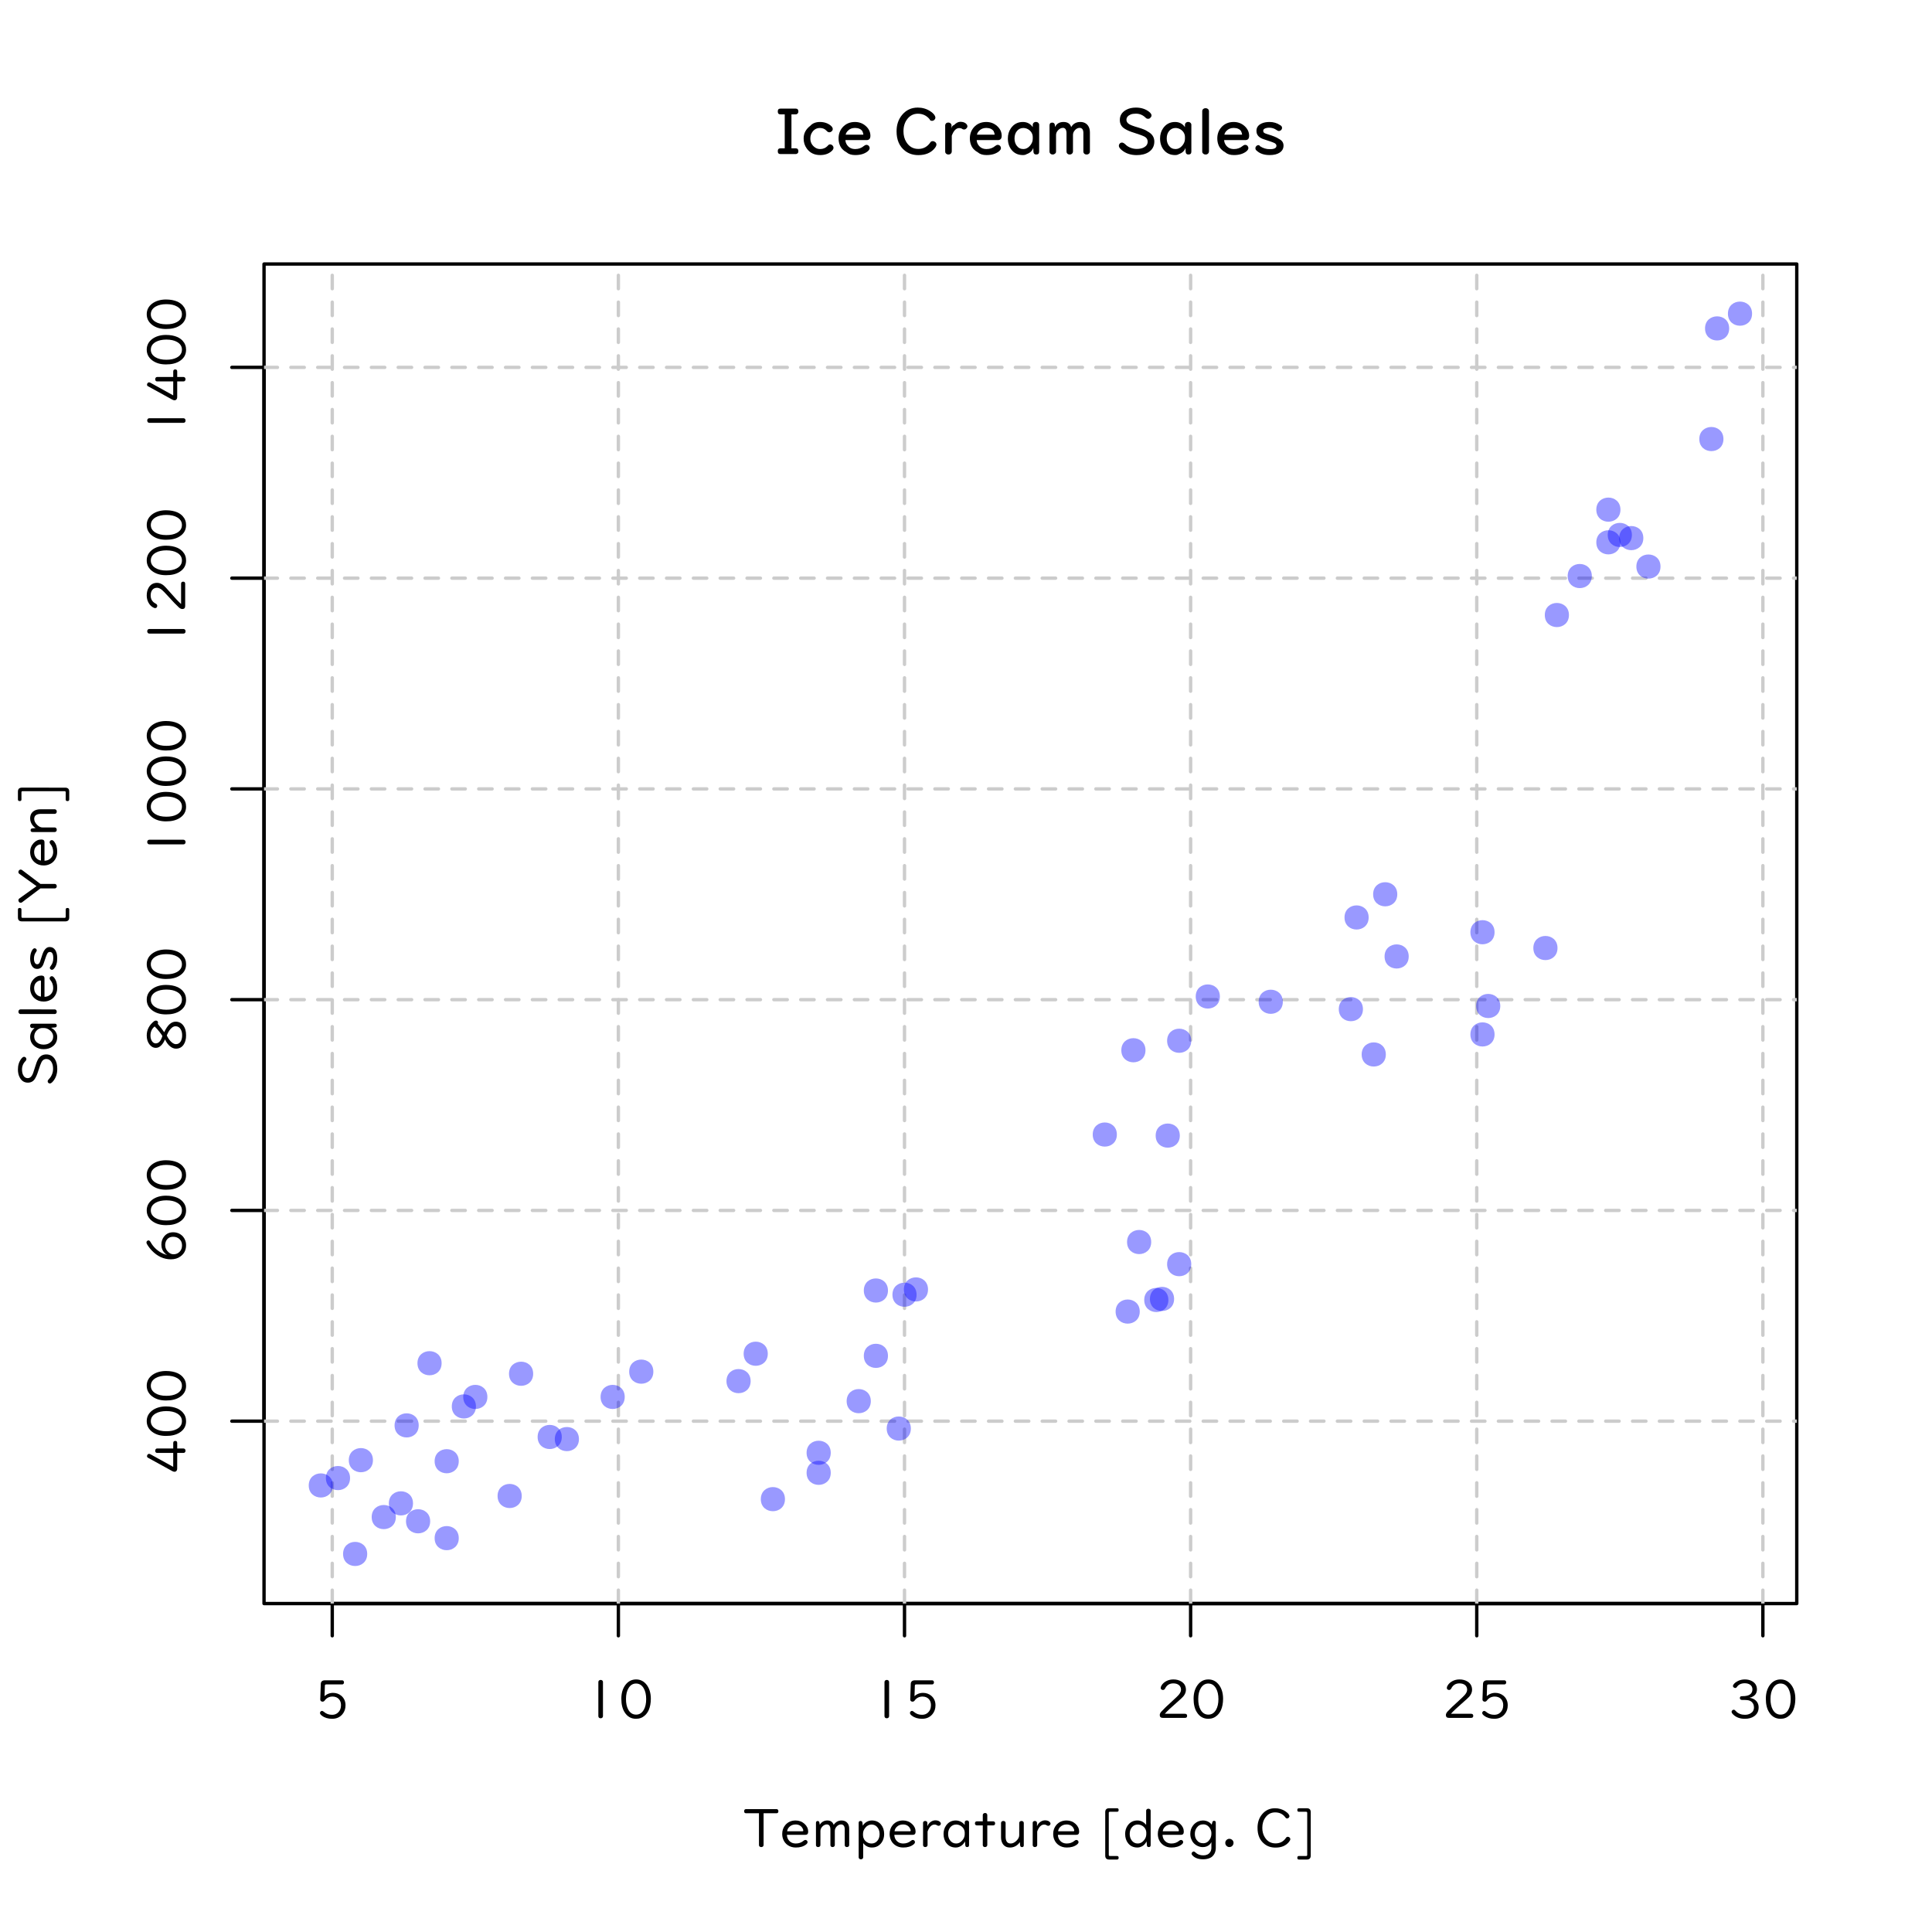 <?xml version="1.0" encoding="UTF-8"?>
<svg xmlns="http://www.w3.org/2000/svg" xmlns:xlink="http://www.w3.org/1999/xlink" width="432pt" height="432pt" viewBox="0 0 432 432" version="1.1">
<defs>
<g>
<symbol overflow="visible" id="glyph0-0">
<path style="stroke:none;" d="M 1.535 -9.023 L 10.465 -9.023 L 10.465 -0.094 L 1.535 -0.094 Z M 2.086 -8.473 L 2.086 -0.645 L 9.914 -0.645 L 9.914 -8.473 Z M 2.086 -8.473 "/>
</symbol>
<symbol overflow="visible" id="glyph0-1">
<path style="stroke:none;" d="M 2.234 -5.211 C 2.406 -5.383 2.621 -5.535 2.871 -5.66 C 3.27 -5.855 3.684 -5.953 4.113 -5.953 C 4.832 -5.953 5.449 -5.738 5.969 -5.312 C 6.605 -4.777 6.926 -4.062 6.926 -3.172 C 6.926 -2.398 6.703 -1.742 6.258 -1.203 C 5.684 -0.5 4.906 -0.152 3.926 -0.156 C 3.027 -0.152 2.273 -0.379 1.672 -0.832 C 1.367 -1.051 1.219 -1.258 1.219 -1.461 C 1.219 -1.555 1.25 -1.648 1.32 -1.742 C 1.414 -1.859 1.535 -1.922 1.676 -1.922 C 1.785 -1.922 1.938 -1.84 2.133 -1.676 C 2.621 -1.254 3.219 -1.043 3.93 -1.047 C 4.457 -1.043 4.902 -1.211 5.262 -1.555 C 5.699 -1.957 5.918 -2.508 5.918 -3.199 C 5.918 -3.758 5.762 -4.207 5.453 -4.547 C 5.105 -4.93 4.629 -5.121 4.02 -5.125 C 3.285 -5.121 2.695 -4.82 2.258 -4.227 C 2.133 -4.062 1.977 -3.984 1.789 -3.984 C 1.719 -3.984 1.656 -3.996 1.594 -4.02 C 1.383 -4.094 1.277 -4.258 1.281 -4.516 C 1.277 -4.527 1.277 -4.543 1.281 -4.559 L 1.395 -7.93 C 1.41 -8.477 1.719 -8.754 2.328 -8.758 L 6.18 -8.758 C 6.285 -8.754 6.375 -8.719 6.445 -8.656 C 6.539 -8.559 6.586 -8.441 6.586 -8.305 C 6.586 -8.117 6.516 -7.984 6.383 -7.898 C 6.32 -7.859 6.254 -7.84 6.18 -7.844 L 2.68 -7.844 C 2.539 -7.84 2.445 -7.82 2.395 -7.785 C 2.344 -7.742 2.316 -7.668 2.312 -7.559 Z M 2.234 -5.211 "/>
</symbol>
<symbol overflow="visible" id="glyph0-2">
<path style="stroke:none;" d="M 4.477 -8.359 L 4.477 -0.758 C 4.477 -0.617 4.43 -0.504 4.344 -0.414 C 4.242 -0.316 4.117 -0.27 3.961 -0.273 C 3.73 -0.27 3.57 -0.363 3.484 -0.551 C 3.457 -0.609 3.445 -0.676 3.445 -0.758 L 3.445 -8.359 C 3.445 -8.52 3.504 -8.645 3.625 -8.734 C 3.715 -8.805 3.828 -8.84 3.961 -8.844 C 4.152 -8.84 4.297 -8.773 4.395 -8.637 C 4.449 -8.559 4.477 -8.465 4.477 -8.359 Z M 4.477 -8.359 "/>
</symbol>
<symbol overflow="visible" id="glyph0-3">
<path style="stroke:none;" d="M 3.973 -8.953 C 4.941 -8.953 5.734 -8.539 6.359 -7.711 C 6.953 -6.902 7.254 -5.879 7.258 -4.641 C 7.254 -3.648 7.094 -2.797 6.781 -2.086 C 6.562 -1.617 6.285 -1.227 5.941 -0.914 C 5.387 -0.406 4.723 -0.152 3.949 -0.156 C 2.855 -0.152 2 -0.641 1.391 -1.625 C 0.902 -2.398 0.66 -3.406 0.664 -4.648 C 0.66 -5.883 0.965 -6.91 1.57 -7.723 C 2.188 -8.543 2.988 -8.953 3.973 -8.953 Z M 3.949 -8.039 C 3.262 -8.039 2.711 -7.707 2.297 -7.047 C 1.898 -6.418 1.699 -5.594 1.703 -4.57 C 1.699 -3.625 1.863 -2.848 2.191 -2.242 C 2.605 -1.469 3.195 -1.082 3.969 -1.086 C 4.695 -1.082 5.27 -1.445 5.688 -2.172 C 6.039 -2.777 6.215 -3.574 6.219 -4.562 C 6.215 -5.523 6.039 -6.316 5.688 -6.938 C 5.27 -7.672 4.691 -8.039 3.949 -8.039 Z M 3.949 -8.039 "/>
</symbol>
<symbol overflow="visible" id="glyph0-4">
<path style="stroke:none;" d="M 2.145 -1.273 L 6.656 -1.273 C 6.977 -1.27 7.137 -1.117 7.137 -0.812 C 7.137 -0.508 6.977 -0.355 6.656 -0.359 L 1.719 -0.359 C 1.25 -0.355 1.02 -0.566 1.02 -0.992 C 1.02 -1.238 1.137 -1.496 1.371 -1.758 C 1.871 -2.312 2.738 -3.145 3.973 -4.258 C 4.613 -4.844 5.035 -5.254 5.242 -5.492 C 5.594 -5.898 5.77 -6.285 5.773 -6.648 C 5.77 -7.098 5.613 -7.449 5.297 -7.699 C 4.988 -7.949 4.57 -8.074 4.047 -8.074 C 3.215 -8.074 2.609 -7.699 2.227 -6.949 C 2.109 -6.715 1.945 -6.598 1.742 -6.602 C 1.645 -6.598 1.551 -6.621 1.461 -6.672 C 1.305 -6.746 1.23 -6.883 1.23 -7.078 C 1.23 -7.242 1.309 -7.445 1.469 -7.688 C 1.711 -8.055 2.051 -8.352 2.484 -8.578 C 2.957 -8.828 3.48 -8.953 4.062 -8.953 C 4.766 -8.953 5.371 -8.793 5.875 -8.473 C 6.539 -8.051 6.871 -7.438 6.875 -6.633 C 6.871 -6.117 6.672 -5.617 6.27 -5.141 C 6.074 -4.906 5.594 -4.461 4.828 -3.797 C 3.57 -2.711 2.676 -1.867 2.145 -1.273 Z M 2.145 -1.273 "/>
</symbol>
<symbol overflow="visible" id="glyph0-5">
<path style="stroke:none;" d="M 4.934 -4.859 C 5.395 -4.781 5.773 -4.645 6.07 -4.445 C 6.672 -4.031 6.973 -3.445 6.973 -2.688 C 6.973 -1.855 6.645 -1.207 5.992 -0.742 C 5.441 -0.348 4.746 -0.152 3.902 -0.156 C 2.809 -0.152 1.934 -0.473 1.281 -1.117 C 1.043 -1.348 0.926 -1.555 0.926 -1.734 C 0.926 -1.859 0.98 -1.965 1.094 -2.055 C 1.195 -2.141 1.305 -2.184 1.422 -2.188 C 1.555 -2.184 1.703 -2.086 1.867 -1.891 C 2.094 -1.613 2.414 -1.395 2.824 -1.234 C 3.152 -1.105 3.508 -1.043 3.898 -1.047 C 4.379 -1.043 4.797 -1.145 5.148 -1.352 C 5.668 -1.656 5.93 -2.102 5.93 -2.684 C 5.93 -3.18 5.777 -3.578 5.473 -3.879 C 5.25 -4.098 4.969 -4.238 4.633 -4.301 C 4.371 -4.348 4.004 -4.371 3.531 -4.371 L 3.316 -4.367 C 2.957 -4.363 2.777 -4.508 2.781 -4.797 C 2.777 -5.008 2.867 -5.137 3.055 -5.188 C 3.109 -5.199 3.215 -5.207 3.367 -5.211 C 4.844 -5.207 5.582 -5.719 5.586 -6.738 C 5.582 -7.168 5.422 -7.504 5.102 -7.75 C 4.793 -7.98 4.383 -8.098 3.867 -8.102 C 3.062 -8.098 2.473 -7.816 2.102 -7.258 C 2.004 -7.113 1.879 -7.043 1.727 -7.047 C 1.613 -7.043 1.512 -7.078 1.418 -7.156 C 1.293 -7.242 1.23 -7.355 1.23 -7.492 C 1.23 -7.629 1.316 -7.797 1.492 -7.992 C 1.73 -8.246 2.027 -8.457 2.379 -8.625 C 2.848 -8.844 3.348 -8.953 3.883 -8.953 C 4.488 -8.953 5.016 -8.832 5.461 -8.59 C 6.215 -8.18 6.59 -7.555 6.594 -6.719 C 6.59 -5.887 6.184 -5.309 5.367 -4.984 C 5.266 -4.945 5.121 -4.902 4.934 -4.859 Z M 4.934 -4.859 "/>
</symbol>
<symbol overflow="visible" id="glyph0-6">
<path style="stroke:none;" d="M 3.562 -7.836 L 0.656 -7.836 C 0.383 -7.832 0.246 -7.988 0.25 -8.305 C 0.246 -8.469 0.301 -8.598 0.414 -8.684 C 0.48 -8.73 0.562 -8.754 0.656 -8.758 L 7.5 -8.758 C 7.602 -8.754 7.688 -8.723 7.758 -8.664 C 7.855 -8.578 7.902 -8.457 7.906 -8.297 C 7.902 -7.988 7.77 -7.832 7.5 -7.836 L 4.594 -7.836 L 4.594 -0.742 C 4.594 -0.645 4.566 -0.559 4.516 -0.484 C 4.418 -0.34 4.273 -0.27 4.078 -0.273 C 3.879 -0.27 3.73 -0.34 3.633 -0.484 C 3.586 -0.555 3.562 -0.641 3.562 -0.742 Z M 3.562 -7.836 "/>
</symbol>
<symbol overflow="visible" id="glyph0-7">
<path style="stroke:none;" d="M 1.652 -3.012 C 1.668 -2.574 1.781 -2.203 1.992 -1.898 C 2.375 -1.344 2.926 -1.066 3.648 -1.07 C 4.316 -1.066 4.898 -1.277 5.398 -1.703 C 5.523 -1.809 5.652 -1.863 5.781 -1.867 C 5.91 -1.863 6.023 -1.816 6.125 -1.723 C 6.215 -1.625 6.262 -1.508 6.266 -1.375 C 6.262 -1.199 6.152 -1.027 5.938 -0.855 C 5.355 -0.398 4.594 -0.168 3.645 -0.172 C 2.965 -0.168 2.375 -0.34 1.875 -0.68 C 1.383 -1.008 1.027 -1.453 0.812 -2.016 C 0.668 -2.383 0.598 -2.781 0.598 -3.211 C 0.598 -3.992 0.832 -4.656 1.301 -5.211 C 1.879 -5.879 2.645 -6.215 3.598 -6.219 C 4.379 -6.215 5.047 -5.961 5.602 -5.449 C 6.137 -4.957 6.402 -4.375 6.406 -3.711 C 6.402 -3.242 6.199 -3.012 5.797 -3.012 Z M 1.699 -3.805 L 5.121 -3.805 C 5.246 -3.801 5.309 -3.855 5.309 -3.961 C 5.309 -4.117 5.242 -4.309 5.109 -4.535 C 4.789 -5.062 4.281 -5.324 3.586 -5.328 C 3 -5.324 2.523 -5.133 2.156 -4.75 C 1.898 -4.492 1.746 -4.176 1.699 -3.805 Z M 1.699 -3.805 "/>
</symbol>
<symbol overflow="visible" id="glyph0-8">
<path style="stroke:none;" d="M 1.914 -5.258 C 2.316 -5.895 2.883 -6.215 3.609 -6.219 C 4.328 -6.215 4.801 -5.891 5.027 -5.242 C 5.473 -5.891 6.062 -6.215 6.805 -6.219 C 7.395 -6.215 7.848 -6.004 8.156 -5.586 C 8.383 -5.27 8.496 -4.871 8.496 -4.383 L 8.496 -0.719 C 8.496 -0.59 8.453 -0.488 8.367 -0.41 C 8.266 -0.316 8.141 -0.27 8 -0.273 C 7.805 -0.27 7.66 -0.34 7.562 -0.484 C 7.52 -0.543 7.5 -0.621 7.5 -0.719 L 7.5 -4.32 C 7.5 -4.547 7.457 -4.746 7.375 -4.914 C 7.238 -5.191 7.004 -5.332 6.672 -5.336 C 6.293 -5.332 5.961 -5.168 5.672 -4.844 C 5.41 -4.555 5.277 -4.227 5.281 -3.859 L 5.281 -0.719 C 5.277 -0.605 5.242 -0.512 5.172 -0.438 C 5.07 -0.324 4.941 -0.27 4.781 -0.273 C 4.602 -0.27 4.465 -0.336 4.371 -0.469 C 4.32 -0.539 4.293 -0.621 4.297 -0.719 L 4.297 -4.281 C 4.293 -4.559 4.242 -4.789 4.137 -4.977 C 3.996 -5.211 3.785 -5.332 3.504 -5.336 C 3.113 -5.332 2.762 -5.156 2.449 -4.812 C 2.191 -4.516 2.062 -4.195 2.062 -3.852 L 2.062 -0.719 C 2.062 -0.59 2.016 -0.488 1.93 -0.41 C 1.82 -0.316 1.695 -0.27 1.555 -0.273 C 1.367 -0.27 1.23 -0.336 1.141 -0.469 C 1.09 -0.539 1.066 -0.621 1.066 -0.719 L 1.066 -5.664 C 1.066 -5.953 1.195 -6.098 1.461 -6.102 C 1.672 -6.098 1.801 -5.965 1.844 -5.703 Z M 1.914 -5.258 "/>
</symbol>
<symbol overflow="visible" id="glyph0-9">
<path style="stroke:none;" d="M 1.945 -5.051 C 2.172 -5.441 2.48 -5.738 2.871 -5.941 C 3.215 -6.125 3.578 -6.215 3.969 -6.219 C 4.84 -6.215 5.535 -5.898 6.047 -5.266 C 6.492 -4.715 6.715 -4.02 6.719 -3.18 C 6.715 -2.473 6.535 -1.855 6.18 -1.328 C 5.645 -0.555 4.91 -0.168 3.977 -0.172 C 3.191 -0.168 2.543 -0.496 2.027 -1.156 L 2.027 2.004 C 2.027 2.082 2.008 2.156 1.969 2.227 C 1.879 2.383 1.73 2.461 1.523 2.461 C 1.34 2.461 1.199 2.395 1.102 2.266 C 1.047 2.195 1.02 2.109 1.02 2.004 L 1.02 -5.688 C 1.02 -5.965 1.16 -6.105 1.445 -6.105 C 1.688 -6.105 1.824 -5.973 1.859 -5.711 Z M 1.992 -3.273 L 1.992 -2.867 C 1.992 -2.598 2.059 -2.34 2.191 -2.094 C 2.363 -1.762 2.609 -1.508 2.938 -1.324 C 3.23 -1.152 3.555 -1.066 3.902 -1.07 C 4.426 -1.066 4.855 -1.266 5.191 -1.664 C 5.531 -2.059 5.699 -2.562 5.703 -3.176 C 5.699 -3.887 5.484 -4.445 5.055 -4.859 C 4.734 -5.156 4.348 -5.309 3.898 -5.312 C 3.367 -5.309 2.914 -5.078 2.531 -4.625 C 2.172 -4.195 1.992 -3.746 1.992 -3.273 Z M 1.992 -3.273 "/>
</symbol>
<symbol overflow="visible" id="glyph0-10">
<path style="stroke:none;" d="M 1.957 -4.934 C 2.121 -5.34 2.367 -5.66 2.703 -5.895 C 3.031 -6.129 3.383 -6.246 3.758 -6.25 C 4.16 -6.246 4.48 -6.152 4.719 -5.965 C 4.887 -5.824 4.973 -5.672 4.977 -5.516 C 4.973 -5.402 4.934 -5.301 4.852 -5.203 C 4.75 -5.086 4.621 -5.027 4.469 -5.027 C 4.336 -5.027 4.203 -5.074 4.07 -5.172 C 3.949 -5.258 3.777 -5.301 3.551 -5.305 C 2.902 -5.301 2.387 -4.785 2.004 -3.758 L 2.004 -0.734 C 2.004 -0.617 1.965 -0.52 1.891 -0.438 C 1.793 -0.324 1.66 -0.27 1.492 -0.273 C 1.312 -0.27 1.176 -0.336 1.078 -0.469 C 1.023 -0.539 0.996 -0.625 0.996 -0.734 L 0.996 -5.68 C 0.996 -5.754 1.012 -5.824 1.047 -5.891 C 1.133 -6.031 1.277 -6.105 1.477 -6.105 C 1.656 -6.105 1.789 -6.043 1.883 -5.918 C 1.93 -5.852 1.957 -5.77 1.957 -5.68 Z M 1.957 -4.934 "/>
</symbol>
<symbol overflow="visible" id="glyph0-11">
<path style="stroke:none;" d="M 5.383 -1.535 C 5.098 -0.957 4.68 -0.555 4.125 -0.328 C 3.875 -0.223 3.613 -0.168 3.34 -0.172 C 2.465 -0.168 1.773 -0.484 1.273 -1.113 C 0.82 -1.668 0.598 -2.367 0.598 -3.211 C 0.598 -3.914 0.777 -4.527 1.137 -5.055 C 1.668 -5.828 2.398 -6.215 3.328 -6.219 C 4.102 -6.215 4.766 -5.887 5.328 -5.234 L 5.328 -5.781 C 5.324 -5.898 5.363 -5.996 5.438 -6.078 C 5.531 -6.172 5.656 -6.223 5.812 -6.227 C 6.023 -6.223 6.172 -6.141 6.258 -5.984 C 6.281 -5.922 6.293 -5.855 6.297 -5.781 L 6.297 -0.695 C 6.293 -0.41 6.152 -0.27 5.871 -0.273 C 5.617 -0.27 5.48 -0.402 5.461 -0.672 Z M 5.328 -3.105 L 5.328 -3.516 C 5.324 -3.844 5.227 -4.156 5.031 -4.453 C 4.777 -4.828 4.438 -5.082 4.016 -5.219 C 3.812 -5.277 3.617 -5.309 3.422 -5.312 C 2.895 -5.309 2.461 -5.113 2.125 -4.723 C 1.785 -4.328 1.617 -3.82 1.617 -3.203 C 1.617 -2.645 1.758 -2.172 2.047 -1.781 C 2.387 -1.305 2.848 -1.066 3.422 -1.07 C 3.941 -1.066 4.395 -1.297 4.789 -1.766 C 5.145 -2.188 5.324 -2.637 5.328 -3.105 Z M 5.328 -3.105 "/>
</symbol>
<symbol overflow="visible" id="glyph0-12">
<path style="stroke:none;" d="M 2.074 -6.023 L 2.074 -7.43 C 2.074 -7.562 2.117 -7.668 2.211 -7.75 C 2.301 -7.84 2.426 -7.887 2.586 -7.891 C 2.805 -7.887 2.957 -7.801 3.039 -7.629 C 3.066 -7.566 3.082 -7.5 3.082 -7.43 L 3.082 -6.023 L 4.422 -6.023 C 4.539 -6.023 4.633 -5.984 4.703 -5.914 C 4.789 -5.82 4.832 -5.711 4.836 -5.578 C 4.832 -5.395 4.766 -5.258 4.633 -5.172 C 4.566 -5.137 4.496 -5.121 4.422 -5.121 L 3.082 -5.121 L 3.082 -0.738 C 3.082 -0.609 3.035 -0.5 2.945 -0.414 C 2.848 -0.316 2.727 -0.27 2.578 -0.273 C 2.352 -0.27 2.195 -0.359 2.117 -0.539 C 2.086 -0.594 2.074 -0.66 2.074 -0.738 L 2.074 -5.121 L 0.734 -5.121 C 0.656 -5.121 0.594 -5.137 0.539 -5.168 C 0.391 -5.246 0.316 -5.383 0.32 -5.578 C 0.316 -5.738 0.375 -5.859 0.492 -5.945 C 0.555 -5.996 0.633 -6.023 0.734 -6.023 Z M 2.074 -6.023 "/>
</symbol>
<symbol overflow="visible" id="glyph0-13">
<path style="stroke:none;" d="M 5.195 -1.383 C 4.949 -1.008 4.645 -0.715 4.281 -0.508 C 3.883 -0.281 3.461 -0.168 3.016 -0.172 C 2.262 -0.168 1.707 -0.457 1.352 -1.031 C 1.113 -1.414 0.996 -1.898 0.996 -2.484 L 0.996 -5.656 C 0.996 -5.73 1.016 -5.805 1.055 -5.871 C 1.141 -6.027 1.293 -6.105 1.512 -6.105 C 1.695 -6.105 1.836 -6.039 1.934 -5.914 C 1.988 -5.836 2.016 -5.75 2.016 -5.656 L 2.016 -2.613 C 2.016 -1.582 2.395 -1.066 3.152 -1.07 C 3.621 -1.066 4.074 -1.297 4.516 -1.758 C 4.879 -2.137 5.062 -2.527 5.062 -2.93 L 5.062 -5.656 C 5.062 -5.773 5.102 -5.875 5.18 -5.953 C 5.277 -6.055 5.406 -6.105 5.566 -6.105 C 5.762 -6.105 5.906 -6.035 6.008 -5.895 C 6.055 -5.828 6.082 -5.746 6.082 -5.656 L 6.082 -0.688 C 6.082 -0.402 5.949 -0.262 5.688 -0.266 C 5.434 -0.262 5.293 -0.398 5.266 -0.672 Z M 5.195 -1.383 "/>
</symbol>
<symbol overflow="visible" id="glyph0-14">
<path style="stroke:none;" d=""/>
</symbol>
<symbol overflow="visible" id="glyph0-15">
<path style="stroke:none;" d="M 2.445 -8.953 L 4.195 -8.953 C 4.438 -8.953 4.559 -8.82 4.559 -8.555 C 4.559 -8.293 4.438 -8.16 4.195 -8.164 L 2.59 -8.164 C 2.43 -8.16 2.348 -8.082 2.352 -7.922 L 2.352 1.488 C 2.348 1.645 2.43 1.723 2.59 1.727 L 4.195 1.727 C 4.438 1.723 4.559 1.855 4.559 2.121 C 4.559 2.387 4.438 2.52 4.195 2.52 L 2.445 2.52 C 1.852 2.52 1.559 2.223 1.559 1.633 L 1.559 -8.07 C 1.559 -8.656 1.852 -8.953 2.445 -8.953 Z M 2.445 -8.953 "/>
</symbol>
<symbol overflow="visible" id="glyph0-16">
<path style="stroke:none;" d="M 5.398 -1.535 C 5.113 -0.957 4.695 -0.555 4.137 -0.328 C 3.887 -0.223 3.625 -0.168 3.352 -0.172 C 2.48 -0.168 1.789 -0.484 1.281 -1.113 C 0.832 -1.668 0.609 -2.367 0.609 -3.211 C 0.609 -3.914 0.789 -4.527 1.148 -5.055 C 1.68 -5.828 2.41 -6.215 3.34 -6.219 C 4.121 -6.215 4.773 -5.887 5.305 -5.234 L 5.305 -8.391 C 5.301 -8.473 5.32 -8.543 5.359 -8.609 C 5.449 -8.762 5.598 -8.84 5.805 -8.844 C 5.988 -8.84 6.129 -8.777 6.227 -8.648 C 6.281 -8.578 6.309 -8.492 6.312 -8.391 L 6.312 -0.695 C 6.309 -0.41 6.168 -0.27 5.883 -0.273 C 5.625 -0.27 5.488 -0.402 5.473 -0.672 Z M 5.336 -3.105 L 5.336 -3.516 C 5.332 -3.844 5.234 -4.156 5.047 -4.453 C 4.793 -4.828 4.453 -5.082 4.023 -5.219 C 3.828 -5.277 3.633 -5.309 3.434 -5.312 C 2.902 -5.309 2.469 -5.113 2.141 -4.723 C 1.797 -4.328 1.629 -3.82 1.629 -3.203 C 1.629 -2.645 1.77 -2.172 2.055 -1.781 C 2.395 -1.305 2.855 -1.066 3.434 -1.07 C 3.949 -1.066 4.402 -1.297 4.797 -1.766 C 5.152 -2.188 5.332 -2.637 5.336 -3.105 Z M 5.336 -3.105 "/>
</symbol>
<symbol overflow="visible" id="glyph0-17">
<path style="stroke:none;" d="M 5.496 -1.375 C 5.387 -1.152 5.246 -0.965 5.078 -0.809 C 4.668 -0.445 4.168 -0.262 3.574 -0.266 C 3.16 -0.262 2.762 -0.355 2.379 -0.547 C 1.707 -0.871 1.238 -1.395 0.973 -2.117 C 0.844 -2.461 0.777 -2.836 0.781 -3.242 C 0.777 -3.969 0.996 -4.605 1.43 -5.148 C 1.75 -5.547 2.145 -5.84 2.613 -6.031 C 2.934 -6.152 3.262 -6.215 3.598 -6.219 C 4.121 -6.215 4.59 -6.082 5.004 -5.812 C 5.223 -5.672 5.41 -5.492 5.566 -5.281 L 5.711 -5.82 C 5.77 -6.031 5.891 -6.141 6.078 -6.141 C 6.344 -6.141 6.48 -6.016 6.48 -5.773 L 6.48 -0.094 C 6.48 0.695 6.219 1.332 5.703 1.82 C 5.578 1.938 5.426 2.043 5.238 2.133 C 4.781 2.352 4.254 2.461 3.664 2.461 C 2.645 2.461 1.871 2.199 1.344 1.68 C 1.156 1.504 1.066 1.344 1.07 1.203 C 1.066 1.102 1.102 1.012 1.172 0.926 C 1.285 0.785 1.41 0.715 1.547 0.719 C 1.66 0.715 1.797 0.793 1.957 0.949 C 2.391 1.371 2.969 1.582 3.695 1.582 C 4.379 1.582 4.883 1.352 5.203 0.891 C 5.398 0.613 5.496 0.281 5.496 -0.105 Z M 5.496 -3.227 L 5.496 -3.414 C 5.496 -3.723 5.406 -4.039 5.234 -4.359 C 4.859 -5.023 4.34 -5.355 3.672 -5.355 C 3.055 -5.355 2.566 -5.098 2.203 -4.582 C 1.93 -4.203 1.793 -3.75 1.797 -3.227 C 1.793 -2.691 1.922 -2.242 2.188 -1.883 C 2.539 -1.375 3.035 -1.125 3.672 -1.125 C 4.254 -1.125 4.727 -1.387 5.086 -1.91 C 5.359 -2.309 5.496 -2.746 5.496 -3.227 Z M 5.496 -3.227 "/>
</symbol>
<symbol overflow="visible" id="glyph0-18">
<path style="stroke:none;" d="M 1.969 -2.121 C 2.129 -2.121 2.281 -2.078 2.426 -1.992 C 2.734 -1.812 2.887 -1.547 2.891 -1.203 C 2.887 -1.031 2.844 -0.871 2.754 -0.719 C 2.566 -0.418 2.301 -0.27 1.957 -0.273 C 1.723 -0.27 1.516 -0.352 1.344 -0.523 C 1.141 -0.703 1.043 -0.93 1.043 -1.203 C 1.043 -1.492 1.16 -1.734 1.395 -1.922 C 1.562 -2.055 1.754 -2.121 1.969 -2.121 Z M 1.969 -2.121 "/>
</symbol>
<symbol overflow="visible" id="glyph0-19">
<path style="stroke:none;" d="M 4.633 -8.953 C 5.473 -8.953 6.234 -8.734 6.914 -8.297 C 7.262 -8.07 7.52 -7.832 7.695 -7.586 C 7.801 -7.426 7.855 -7.289 7.859 -7.18 C 7.855 -7.051 7.801 -6.934 7.695 -6.828 C 7.586 -6.719 7.465 -6.668 7.328 -6.672 C 7.207 -6.668 7.105 -6.711 7.023 -6.805 C 7.012 -6.812 6.961 -6.879 6.875 -6.996 C 6.336 -7.684 5.598 -8.027 4.652 -8.027 C 3.773 -8.027 3.059 -7.66 2.508 -6.926 C 2.027 -6.285 1.785 -5.496 1.789 -4.562 C 1.785 -3.758 1.973 -3.055 2.352 -2.453 C 2.914 -1.543 3.711 -1.09 4.742 -1.094 C 5.754 -1.09 6.539 -1.512 7.094 -2.359 C 7.184 -2.496 7.316 -2.566 7.488 -2.57 C 7.629 -2.566 7.758 -2.516 7.875 -2.422 C 7.992 -2.312 8.051 -2.191 8.051 -2.051 C 8.051 -1.879 7.945 -1.664 7.734 -1.406 C 7.051 -0.57 6.051 -0.152 4.742 -0.156 C 3.773 -0.152 2.953 -0.418 2.281 -0.953 C 1.234 -1.77 0.715 -2.973 0.719 -4.562 C 0.715 -5.754 1.047 -6.758 1.719 -7.578 C 2.465 -8.492 3.438 -8.953 4.633 -8.953 Z M 4.633 -8.953 "/>
</symbol>
<symbol overflow="visible" id="glyph0-20">
<path style="stroke:none;" d="M 1.203 -8.953 L 2.953 -8.953 C 3.539 -8.953 3.832 -8.656 3.836 -8.07 L 3.836 1.633 C 3.832 2.223 3.539 2.52 2.953 2.52 L 1.203 2.52 C 0.953 2.52 0.832 2.387 0.836 2.125 C 0.832 1.855 0.953 1.723 1.203 1.727 L 2.805 1.727 C 2.965 1.723 3.047 1.645 3.047 1.488 L 3.047 -7.922 C 3.047 -8.082 2.965 -8.16 2.805 -8.164 L 1.203 -8.164 C 0.953 -8.16 0.832 -8.293 0.836 -8.555 C 0.832 -8.82 0.953 -8.953 1.203 -8.953 Z M 1.203 -8.953 "/>
</symbol>
<symbol overflow="visible" id="glyph1-0">
<path style="stroke:none;" d="M -9.023 -1.535 L -9.023 -10.465 L -0.094 -10.465 L -0.094 -1.535 Z M -8.473 -2.086 L -0.645 -2.086 L -0.645 -9.914 L -8.473 -9.914 Z M -8.473 -2.086 "/>
</symbol>
<symbol overflow="visible" id="glyph1-1">
<path style="stroke:none;" d="M -2.137 -4.789 L -2.141 -1.297 C -2.137 -1.008 -2.23 -0.797 -2.422 -0.664 C -2.5 -0.598 -2.605 -0.566 -2.73 -0.57 C -2.895 -0.566 -3.074 -0.621 -3.27 -0.734 L -8.684 -3.711 C -8.82 -3.781 -8.887 -3.898 -8.891 -4.055 C -8.887 -4.18 -8.848 -4.297 -8.766 -4.406 C -8.676 -4.52 -8.57 -4.574 -8.449 -4.578 C -8.352 -4.574 -8.238 -4.543 -8.117 -4.477 L -3.031 -1.664 L -3.027 -4.789 L -6.625 -4.789 C -6.707 -4.785 -6.781 -4.805 -6.844 -4.84 C -6.988 -4.93 -7.059 -5.074 -7.062 -5.281 C -7.059 -5.453 -6.996 -5.594 -6.875 -5.695 C -6.805 -5.746 -6.723 -5.77 -6.625 -5.773 L -3.027 -5.773 L -3.027 -6.996 C -3.023 -7.309 -2.875 -7.465 -2.582 -7.465 C -2.281 -7.465 -2.133 -7.309 -2.137 -6.996 L -2.137 -5.773 L -0.719 -5.773 C -0.598 -5.77 -0.496 -5.727 -0.414 -5.641 C -0.324 -5.543 -0.281 -5.422 -0.281 -5.281 C -0.281 -5.09 -0.352 -4.949 -0.492 -4.852 C -0.555 -4.809 -0.629 -4.785 -0.719 -4.789 Z M -2.137 -4.789 "/>
</symbol>
<symbol overflow="visible" id="glyph1-2">
<path style="stroke:none;" d="M -8.953 -3.973 C -8.953 -4.945 -8.539 -5.738 -7.711 -6.359 C -6.898 -6.953 -5.875 -7.254 -4.641 -7.258 C -3.648 -7.254 -2.797 -7.094 -2.086 -6.781 C -1.617 -6.562 -1.227 -6.285 -0.914 -5.941 C -0.406 -5.387 -0.152 -4.723 -0.156 -3.949 C -0.152 -2.855 -0.641 -2 -1.625 -1.391 C -2.398 -0.902 -3.406 -0.66 -4.648 -0.664 C -5.883 -0.66 -6.91 -0.965 -7.723 -1.57 C -8.543 -2.188 -8.953 -2.988 -8.953 -3.973 Z M -8.039 -3.949 C -8.039 -3.266 -7.707 -2.715 -7.047 -2.297 C -6.418 -1.902 -5.594 -1.703 -4.57 -1.707 C -3.625 -1.703 -2.848 -1.867 -2.242 -2.191 C -1.465 -2.605 -1.078 -3.195 -1.082 -3.969 C -1.078 -4.695 -1.441 -5.27 -2.172 -5.688 C -2.777 -6.039 -3.574 -6.215 -4.562 -6.219 C -5.523 -6.215 -6.316 -6.039 -6.938 -5.688 C -7.672 -5.27 -8.039 -4.691 -8.039 -3.949 Z M -8.039 -3.949 "/>
</symbol>
<symbol overflow="visible" id="glyph1-3">
<path style="stroke:none;" d="M -4.367 -1.898 C -4.582 -2.027 -4.766 -2.164 -4.91 -2.316 C -5.422 -2.836 -5.676 -3.477 -5.68 -4.23 C -5.676 -4.934 -5.477 -5.535 -5.078 -6.039 C -4.574 -6.676 -3.895 -6.996 -3.035 -6.996 C -2.457 -6.996 -1.938 -6.852 -1.477 -6.57 C -0.992 -6.27 -0.637 -5.859 -0.41 -5.336 C -0.238 -4.957 -0.152 -4.543 -0.156 -4.094 C -0.152 -3.043 -0.562 -2.215 -1.391 -1.609 C -1.98 -1.168 -2.699 -0.949 -3.539 -0.949 C -5.148 -0.949 -6.582 -1.609 -7.84 -2.938 C -8.258 -3.375 -8.613 -3.852 -8.906 -4.359 C -8.977 -4.484 -9.012 -4.602 -9.016 -4.719 C -9.012 -4.867 -8.953 -4.988 -8.836 -5.082 C -8.734 -5.145 -8.637 -5.18 -8.543 -5.18 C -8.387 -5.18 -8.23 -5.039 -8.074 -4.766 C -7.512 -3.773 -6.734 -3 -5.742 -2.445 C -5.328 -2.207 -4.867 -2.027 -4.367 -1.898 Z M -4.828 -4.109 C -4.828 -3.492 -4.574 -2.965 -4.07 -2.527 C -3.723 -2.223 -3.355 -2.074 -2.965 -2.078 C -2.398 -2.074 -1.934 -2.27 -1.574 -2.664 C -1.227 -3.035 -1.055 -3.5 -1.059 -4.055 C -1.055 -4.672 -1.266 -5.16 -1.688 -5.52 C -2.047 -5.832 -2.496 -5.988 -3.039 -5.988 C -3.75 -5.988 -4.262 -5.703 -4.578 -5.141 C -4.742 -4.836 -4.828 -4.492 -4.828 -4.109 Z M -4.828 -4.109 "/>
</symbol>
<symbol overflow="visible" id="glyph1-4">
<path style="stroke:none;" d="M -4.867 -3 C -5.094 -2.449 -5.371 -2.008 -5.695 -1.684 C -6.074 -1.297 -6.477 -1.105 -6.902 -1.109 C -7.488 -1.105 -7.984 -1.387 -8.391 -1.945 C -8.766 -2.469 -8.953 -3.113 -8.953 -3.879 C -8.953 -5.105 -8.426 -6.148 -7.371 -7.016 C -7.215 -7.141 -7.055 -7.207 -6.891 -7.207 C -6.727 -7.207 -6.605 -7.148 -6.527 -7.039 C -6.461 -6.945 -6.426 -6.844 -6.43 -6.727 C -6.426 -6.641 -6.449 -6.562 -6.492 -6.492 C -5.828 -5.688 -5.344 -5.055 -5.039 -4.602 C -4.336 -6.172 -3.484 -6.961 -2.484 -6.961 C -1.789 -6.961 -1.23 -6.691 -0.809 -6.152 C -0.371 -5.605 -0.152 -4.859 -0.156 -3.914 C -0.152 -3.07 -0.328 -2.383 -0.684 -1.852 C -1.09 -1.234 -1.672 -0.926 -2.426 -0.926 C -2.879 -0.926 -3.32 -1.105 -3.758 -1.473 C -4.188 -1.832 -4.559 -2.344 -4.867 -3 Z M -7.18 -5.895 C -7.801 -5.398 -8.113 -4.719 -8.117 -3.863 C -8.113 -3.348 -8 -2.926 -7.77 -2.59 C -7.543 -2.266 -7.266 -2.102 -6.938 -2.105 C -6.281 -2.102 -5.785 -2.652 -5.449 -3.758 C -5.59 -4.008 -5.812 -4.324 -6.117 -4.699 C -6.496 -5.18 -6.848 -5.578 -7.18 -5.895 Z M -4.465 -3.855 C -4.121 -3.164 -3.734 -2.645 -3.312 -2.305 C -3 -2.055 -2.703 -1.934 -2.422 -1.934 C -1.969 -1.934 -1.621 -2.129 -1.371 -2.52 C -1.145 -2.875 -1.031 -3.336 -1.035 -3.906 C -1.031 -4.441 -1.137 -4.887 -1.352 -5.242 C -1.621 -5.707 -2.008 -5.941 -2.508 -5.941 C -3.016 -5.941 -3.496 -5.594 -3.953 -4.906 C -4.121 -4.648 -4.266 -4.367 -4.391 -4.062 Z M -4.465 -3.855 "/>
</symbol>
<symbol overflow="visible" id="glyph1-5">
<path style="stroke:none;" d="M -8.359 -4.477 L -0.754 -4.477 C -0.617 -4.477 -0.504 -4.43 -0.414 -4.344 C -0.316 -4.242 -0.27 -4.117 -0.273 -3.961 C -0.27 -3.73 -0.363 -3.57 -0.551 -3.484 C -0.605 -3.457 -0.672 -3.445 -0.754 -3.445 L -8.359 -3.445 C -8.52 -3.445 -8.645 -3.504 -8.734 -3.629 C -8.805 -3.719 -8.84 -3.832 -8.844 -3.961 C -8.84 -4.152 -8.773 -4.297 -8.637 -4.395 C -8.559 -4.449 -8.465 -4.477 -8.359 -4.477 Z M -8.359 -4.477 "/>
</symbol>
<symbol overflow="visible" id="glyph1-6">
<path style="stroke:none;" d="M -1.27 -2.145 L -1.27 -6.656 C -1.266 -6.977 -1.113 -7.137 -0.812 -7.137 C -0.504 -7.137 -0.352 -6.977 -0.355 -6.656 L -0.355 -1.719 C -0.352 -1.25 -0.562 -1.02 -0.988 -1.02 C -1.238 -1.02 -1.496 -1.137 -1.758 -1.371 C -2.312 -1.871 -3.145 -2.738 -4.258 -3.973 C -4.844 -4.613 -5.254 -5.035 -5.492 -5.242 C -5.898 -5.594 -6.285 -5.77 -6.648 -5.773 C -7.098 -5.77 -7.449 -5.613 -7.699 -5.297 C -7.949 -4.988 -8.074 -4.57 -8.074 -4.051 C -8.074 -3.219 -7.699 -2.613 -6.949 -2.227 C -6.715 -2.109 -6.598 -1.945 -6.602 -1.742 C -6.598 -1.645 -6.621 -1.551 -6.672 -1.461 C -6.746 -1.305 -6.883 -1.23 -7.078 -1.23 C -7.242 -1.23 -7.445 -1.309 -7.688 -1.473 C -8.055 -1.711 -8.352 -2.051 -8.578 -2.484 C -8.828 -2.957 -8.953 -3.48 -8.953 -4.062 C -8.953 -4.77 -8.793 -5.375 -8.473 -5.879 C -8.051 -6.539 -7.438 -6.871 -6.633 -6.875 C -6.117 -6.871 -5.617 -6.672 -5.141 -6.27 C -4.906 -6.074 -4.461 -5.594 -3.797 -4.828 C -2.711 -3.57 -1.867 -2.676 -1.27 -2.145 Z M -1.27 -2.145 "/>
</symbol>
<symbol overflow="visible" id="glyph1-7">
<path style="stroke:none;" d="M -8.953 -3.898 C -8.953 -4.863 -8.695 -5.676 -8.18 -6.328 C -7.965 -6.602 -7.762 -6.738 -7.578 -6.738 C -7.445 -6.738 -7.332 -6.691 -7.234 -6.602 C -7.117 -6.496 -7.059 -6.363 -7.062 -6.203 C -7.059 -6.066 -7.109 -5.949 -7.211 -5.848 C -7.762 -5.301 -8.039 -4.652 -8.039 -3.91 C -8.039 -3.465 -7.969 -3.086 -7.836 -2.773 C -7.602 -2.234 -7.238 -1.969 -6.742 -1.969 C -6.387 -1.969 -6.09 -2.145 -5.852 -2.504 C -5.66 -2.777 -5.441 -3.355 -5.191 -4.23 C -4.926 -5.145 -4.672 -5.805 -4.438 -6.211 C -4.016 -6.918 -3.41 -7.27 -2.617 -7.273 C -1.785 -7.27 -1.148 -6.926 -0.707 -6.242 C -0.336 -5.672 -0.152 -4.941 -0.156 -4.043 C -0.152 -2.949 -0.457 -2.035 -1.066 -1.301 C -1.355 -0.949 -1.605 -0.773 -1.816 -0.773 C -1.922 -0.773 -2.02 -0.809 -2.117 -0.879 C -2.238 -0.973 -2.301 -1.098 -2.305 -1.262 C -2.301 -1.414 -2.188 -1.609 -1.957 -1.84 C -1.707 -2.086 -1.5 -2.406 -1.34 -2.801 C -1.172 -3.191 -1.09 -3.613 -1.094 -4.066 C -1.09 -4.645 -1.199 -5.125 -1.418 -5.508 C -1.691 -6 -2.086 -6.246 -2.605 -6.25 C -3.062 -6.246 -3.41 -6.035 -3.648 -5.613 C -3.832 -5.27 -4.074 -4.621 -4.371 -3.676 C -4.613 -2.879 -4.879 -2.258 -5.168 -1.805 C -5.527 -1.242 -6.047 -0.961 -6.727 -0.961 C -7.523 -0.961 -8.129 -1.344 -8.547 -2.117 C -8.816 -2.609 -8.953 -3.203 -8.953 -3.898 Z M -8.953 -3.898 "/>
</symbol>
<symbol overflow="visible" id="glyph1-8">
<path style="stroke:none;" d="M -1.535 -5.383 C -0.957 -5.098 -0.555 -4.68 -0.328 -4.125 C -0.219 -3.875 -0.164 -3.613 -0.168 -3.34 C -0.164 -2.465 -0.48 -1.773 -1.113 -1.273 C -1.668 -0.82 -2.367 -0.598 -3.211 -0.598 C -3.914 -0.598 -4.527 -0.777 -5.055 -1.137 C -5.828 -1.668 -6.215 -2.398 -6.219 -3.328 C -6.215 -4.102 -5.887 -4.766 -5.234 -5.328 L -5.781 -5.328 C -5.898 -5.324 -5.996 -5.363 -6.078 -5.438 C -6.172 -5.531 -6.223 -5.656 -6.227 -5.812 C -6.223 -6.023 -6.141 -6.172 -5.984 -6.258 C -5.922 -6.281 -5.855 -6.293 -5.781 -6.297 L -0.695 -6.297 C -0.41 -6.293 -0.27 -6.152 -0.273 -5.871 C -0.27 -5.617 -0.402 -5.48 -0.672 -5.461 Z M -3.105 -5.328 L -3.516 -5.328 C -3.844 -5.324 -4.156 -5.227 -4.453 -5.031 C -4.828 -4.777 -5.082 -4.438 -5.219 -4.016 C -5.277 -3.816 -5.309 -3.621 -5.312 -3.422 C -5.309 -2.895 -5.113 -2.461 -4.723 -2.129 C -4.328 -1.785 -3.82 -1.617 -3.203 -1.617 C -2.645 -1.617 -2.172 -1.758 -1.781 -2.047 C -1.305 -2.387 -1.066 -2.848 -1.07 -3.422 C -1.066 -3.941 -1.297 -4.395 -1.762 -4.789 C -2.188 -5.145 -2.637 -5.324 -3.105 -5.328 Z M -3.105 -5.328 "/>
</symbol>
<symbol overflow="visible" id="glyph1-9">
<path style="stroke:none;" d="M -8.391 -2.199 L -0.73 -2.195 C -0.617 -2.191 -0.52 -2.156 -0.438 -2.086 C -0.324 -1.984 -0.27 -1.848 -0.273 -1.68 C -0.27 -1.484 -0.34 -1.336 -0.484 -1.234 C -0.551 -1.184 -0.633 -1.16 -0.73 -1.164 L -8.391 -1.168 C -8.539 -1.164 -8.656 -1.227 -8.742 -1.348 C -8.809 -1.441 -8.84 -1.551 -8.844 -1.684 C -8.84 -1.828 -8.797 -1.953 -8.711 -2.051 C -8.629 -2.148 -8.523 -2.195 -8.391 -2.199 Z M -8.391 -2.199 "/>
</symbol>
<symbol overflow="visible" id="glyph1-10">
<path style="stroke:none;" d="M -3.012 -1.652 C -2.574 -1.668 -2.203 -1.781 -1.898 -1.992 C -1.344 -2.375 -1.066 -2.926 -1.07 -3.648 C -1.066 -4.316 -1.277 -4.898 -1.703 -5.398 C -1.809 -5.523 -1.863 -5.652 -1.867 -5.781 C -1.863 -5.91 -1.816 -6.023 -1.723 -6.125 C -1.621 -6.215 -1.504 -6.262 -1.375 -6.266 C -1.199 -6.262 -1.027 -6.152 -0.855 -5.938 C -0.395 -5.355 -0.164 -4.594 -0.168 -3.645 C -0.164 -2.965 -0.336 -2.375 -0.68 -1.875 C -1.008 -1.383 -1.453 -1.027 -2.016 -0.816 C -2.383 -0.668 -2.781 -0.598 -3.211 -0.598 C -3.992 -0.598 -4.656 -0.832 -5.211 -1.301 C -5.879 -1.879 -6.215 -2.645 -6.219 -3.598 C -6.215 -4.379 -5.961 -5.047 -5.449 -5.602 C -4.957 -6.137 -4.375 -6.402 -3.707 -6.406 C -3.242 -6.402 -3.012 -6.199 -3.012 -5.797 Z M -3.805 -1.699 L -3.801 -5.121 C -3.797 -5.246 -3.852 -5.309 -3.961 -5.309 C -4.117 -5.309 -4.309 -5.242 -4.535 -5.109 C -5.062 -4.789 -5.324 -4.281 -5.328 -3.586 C -5.324 -3.004 -5.133 -2.527 -4.75 -2.156 C -4.492 -1.902 -4.176 -1.75 -3.805 -1.699 Z M -3.805 -1.699 "/>
</symbol>
<symbol overflow="visible" id="glyph1-11">
<path style="stroke:none;" d="M -6.219 -3.172 C -6.215 -3.914 -6.059 -4.543 -5.742 -5.051 C -5.578 -5.301 -5.402 -5.426 -5.219 -5.43 C -5.113 -5.426 -5.02 -5.395 -4.934 -5.332 C -4.805 -5.234 -4.738 -5.109 -4.742 -4.961 C -4.738 -4.859 -4.801 -4.727 -4.922 -4.559 C -5.219 -4.148 -5.367 -3.668 -5.367 -3.117 C -5.367 -2.738 -5.301 -2.426 -5.168 -2.188 C -5.043 -1.965 -4.871 -1.855 -4.656 -1.859 C -4.414 -1.855 -4.23 -1.973 -4.109 -2.211 C -4.047 -2.312 -3.977 -2.508 -3.891 -2.797 C -3.586 -3.812 -3.332 -4.496 -3.133 -4.844 C -2.801 -5.418 -2.375 -5.707 -1.852 -5.711 C -1.32 -5.707 -0.906 -5.484 -0.613 -5.039 C -0.312 -4.594 -0.164 -3.98 -0.168 -3.199 C -0.164 -2.199 -0.402 -1.43 -0.879 -0.891 C -1.035 -0.707 -1.191 -0.613 -1.348 -0.617 C -1.441 -0.613 -1.531 -0.645 -1.617 -0.711 C -1.75 -0.801 -1.816 -0.922 -1.816 -1.074 C -1.816 -1.18 -1.746 -1.32 -1.609 -1.492 C -1.23 -1.957 -1.043 -2.535 -1.047 -3.223 C -1.043 -4.145 -1.297 -4.605 -1.805 -4.609 C -2.039 -4.605 -2.219 -4.508 -2.348 -4.312 C -2.531 -4.008 -2.801 -3.289 -3.156 -2.164 C -3.434 -1.262 -3.93 -0.812 -4.648 -0.816 C -5.238 -0.812 -5.676 -1.125 -5.953 -1.746 C -6.129 -2.133 -6.215 -2.605 -6.219 -3.172 Z M -6.219 -3.172 "/>
</symbol>
<symbol overflow="visible" id="glyph1-12">
<path style="stroke:none;" d=""/>
</symbol>
<symbol overflow="visible" id="glyph1-13">
<path style="stroke:none;" d="M -8.953 -2.445 L -8.953 -4.195 C -8.953 -4.438 -8.82 -4.559 -8.555 -4.559 C -8.293 -4.559 -8.16 -4.438 -8.164 -4.195 L -8.164 -2.59 C -8.16 -2.43 -8.082 -2.348 -7.922 -2.352 L 1.488 -2.352 C 1.648 -2.348 1.727 -2.43 1.73 -2.59 L 1.73 -4.195 C 1.727 -4.438 1.859 -4.559 2.121 -4.559 C 2.387 -4.559 2.52 -4.438 2.52 -4.195 L 2.52 -2.445 C 2.52 -1.852 2.223 -1.559 1.633 -1.559 L -8.07 -1.559 C -8.656 -1.559 -8.953 -1.852 -8.953 -2.445 Z M -8.953 -2.445 "/>
</symbol>
<symbol overflow="visible" id="glyph1-14">
<path style="stroke:none;" d="M -3.926 -3.527 L -8.016 -0.434 C -8.113 -0.359 -8.215 -0.32 -8.328 -0.324 C -8.508 -0.32 -8.648 -0.398 -8.75 -0.559 C -8.812 -0.656 -8.848 -0.762 -8.848 -0.875 C -8.848 -1.043 -8.77 -1.184 -8.613 -1.297 L -4.789 -4.031 L -8.613 -6.77 C -8.77 -6.875 -8.848 -7.016 -8.848 -7.191 C -8.848 -7.289 -8.816 -7.391 -8.758 -7.488 C -8.66 -7.656 -8.516 -7.738 -8.328 -7.742 C -8.215 -7.738 -8.113 -7.703 -8.016 -7.629 L -3.926 -4.535 L -0.73 -4.535 C -0.594 -4.535 -0.484 -4.484 -0.402 -4.391 C -0.312 -4.293 -0.27 -4.176 -0.273 -4.031 C -0.27 -3.848 -0.336 -3.707 -0.469 -3.609 C -0.539 -3.555 -0.625 -3.527 -0.73 -3.527 Z M -3.926 -3.527 "/>
</symbol>
<symbol overflow="visible" id="glyph1-15">
<path style="stroke:none;" d="M -5.004 -1.883 C -5.379 -2.125 -5.668 -2.43 -5.875 -2.797 C -6.102 -3.191 -6.215 -3.613 -6.219 -4.062 C -6.215 -4.805 -5.926 -5.359 -5.352 -5.727 C -4.969 -5.961 -4.488 -6.082 -3.902 -6.082 L -0.73 -6.082 C -0.648 -6.082 -0.574 -6.062 -0.508 -6.023 C -0.348 -5.93 -0.27 -5.777 -0.273 -5.566 C -0.27 -5.379 -0.336 -5.238 -0.469 -5.145 C -0.539 -5.09 -0.625 -5.062 -0.73 -5.062 L -3.766 -5.062 C -4.793 -5.062 -5.309 -4.684 -5.312 -3.934 C -5.309 -3.457 -5.082 -3 -4.629 -2.562 C -4.25 -2.195 -3.859 -2.016 -3.457 -2.016 L -0.73 -2.016 C -0.609 -2.016 -0.508 -1.977 -0.426 -1.898 C -0.32 -1.805 -0.27 -1.676 -0.273 -1.512 C -0.27 -1.316 -0.34 -1.168 -0.484 -1.066 C -0.551 -1.02 -0.633 -0.996 -0.73 -0.996 L -5.703 -0.996 C -5.977 -0.996 -6.117 -1.125 -6.117 -1.391 C -6.117 -1.641 -5.98 -1.781 -5.711 -1.812 Z M -5.004 -1.883 "/>
</symbol>
<symbol overflow="visible" id="glyph1-16">
<path style="stroke:none;" d="M -8.953 -1.203 L -8.953 -2.953 C -8.953 -3.543 -8.656 -3.836 -8.07 -3.84 L 1.637 -3.836 C 2.223 -3.832 2.52 -3.539 2.52 -2.953 L 2.52 -1.199 C 2.52 -0.953 2.387 -0.832 2.125 -0.836 C 1.855 -0.832 1.723 -0.953 1.727 -1.203 L 1.73 -2.805 C 1.727 -2.965 1.648 -3.047 1.488 -3.047 L -7.922 -3.047 C -8.082 -3.047 -8.16 -2.965 -8.164 -2.809 L -8.164 -1.203 C -8.16 -0.957 -8.293 -0.836 -8.555 -0.84 C -8.82 -0.836 -8.953 -0.957 -8.953 -1.203 Z M -8.953 -1.203 "/>
</symbol>
<symbol overflow="visible" id="glyph2-0">
<path style="stroke:none;" d="M 1.805 -10.898 L 12.602 -10.898 L 12.602 -0.109 L 1.805 -0.109 Z M 2.742 -9.969 L 2.742 -1.039 L 11.664 -1.039 L 11.664 -9.969 Z M 2.742 -9.969 "/>
</symbol>
<symbol overflow="visible" id="glyph2-1">
<path style="stroke:none;" d="M 2.215 -9.301 L 1.25 -9.301 C 0.852 -9.297 0.656 -9.516 0.66 -9.949 C 0.656 -10.371 0.852 -10.582 1.25 -10.586 L 4.672 -10.586 C 5.062 -10.582 5.262 -10.371 5.266 -9.949 C 5.262 -9.727 5.184 -9.551 5.035 -9.426 C 4.938 -9.34 4.816 -9.297 4.672 -9.301 L 3.715 -9.301 L 3.715 -1.703 L 4.672 -1.703 C 5.062 -1.699 5.262 -1.488 5.266 -1.066 C 5.262 -0.84 5.203 -0.68 5.086 -0.59 C 4.957 -0.477 4.816 -0.422 4.672 -0.422 L 1.25 -0.422 C 0.852 -0.422 0.656 -0.637 0.66 -1.066 C 0.656 -1.488 0.852 -1.699 1.25 -1.703 L 2.215 -1.703 Z M 2.215 -9.301 "/>
</symbol>
<symbol overflow="visible" id="glyph2-2">
<path style="stroke:none;" d="M 4.332 -7.598 C 5.273 -7.594 6.07 -7.328 6.715 -6.805 C 7.027 -6.539 7.184 -6.277 7.188 -6.016 C 7.184 -5.816 7.098 -5.645 6.93 -5.496 C 6.777 -5.359 6.605 -5.289 6.414 -5.293 C 6.199 -5.289 5.988 -5.406 5.785 -5.645 C 5.422 -6.047 4.934 -6.25 4.32 -6.254 C 3.641 -6.25 3.098 -5.98 2.684 -5.445 C 2.344 -5.008 2.172 -4.496 2.176 -3.91 C 2.172 -3.152 2.453 -2.535 3.012 -2.059 C 3.41 -1.711 3.855 -1.539 4.348 -1.543 C 5.027 -1.539 5.59 -1.777 6.039 -2.25 C 6.203 -2.477 6.383 -2.59 6.574 -2.59 C 6.809 -2.59 7.012 -2.488 7.184 -2.289 C 7.297 -2.148 7.352 -1.996 7.355 -1.836 C 7.352 -1.602 7.23 -1.371 6.992 -1.141 C 6.332 -0.512 5.461 -0.199 4.375 -0.199 C 3.062 -0.199 2.055 -0.695 1.355 -1.691 C 0.898 -2.332 0.672 -3.07 0.676 -3.91 C 0.672 -5.039 1.168 -5.984 2.164 -6.746 C 2.668 -7.309 3.391 -7.594 4.332 -7.598 Z M 4.332 -7.598 "/>
</symbol>
<symbol overflow="visible" id="glyph2-3">
<path style="stroke:none;" d="M 2.234 -3.543 C 2.246 -3.156 2.371 -2.793 2.605 -2.453 C 3.023 -1.844 3.633 -1.539 4.434 -1.543 C 5.184 -1.539 5.84 -1.777 6.398 -2.254 C 6.578 -2.402 6.758 -2.477 6.945 -2.48 C 7.133 -2.477 7.305 -2.406 7.453 -2.262 C 7.586 -2.117 7.652 -1.949 7.656 -1.762 C 7.652 -1.512 7.496 -1.262 7.188 -1.016 C 6.496 -0.469 5.578 -0.199 4.43 -0.199 C 3.602 -0.199 2.957 -0.398 2.496 -0.801 C 1.742 -1.215 1.23 -1.77 0.969 -2.461 C 0.789 -2.91 0.703 -3.395 0.703 -3.918 C 0.703 -4.867 0.988 -5.68 1.562 -6.359 C 2.27 -7.18 3.207 -7.594 4.375 -7.598 C 5.332 -7.594 6.152 -7.281 6.832 -6.656 C 7.492 -6.047 7.82 -5.328 7.824 -4.504 C 7.82 -3.859 7.531 -3.539 6.957 -3.543 Z M 2.289 -4.754 L 6.164 -4.754 C 6.219 -4.75 6.246 -4.766 6.246 -4.801 C 6.246 -4.953 6.168 -5.207 6.012 -5.562 C 5.68 -6.027 5.129 -6.262 4.359 -6.266 C 3.715 -6.262 3.188 -6.051 2.781 -5.633 C 2.504 -5.352 2.34 -5.059 2.289 -4.754 Z M 2.289 -4.754 "/>
</symbol>
<symbol overflow="visible" id="glyph2-4">
<path style="stroke:none;" d=""/>
</symbol>
<symbol overflow="visible" id="glyph2-5">
<path style="stroke:none;" d="M 5.594 -10.816 C 6.605 -10.816 7.527 -10.551 8.355 -10.02 C 8.781 -9.746 9.098 -9.453 9.312 -9.148 C 9.453 -8.93 9.527 -8.742 9.531 -8.586 C 9.527 -8.398 9.449 -8.227 9.297 -8.07 C 9.145 -7.922 8.969 -7.852 8.766 -7.852 C 8.578 -7.852 8.422 -7.914 8.305 -8.043 C 8.289 -8.055 8.262 -8.117 8.223 -8.23 C 7.543 -9.039 6.676 -9.445 5.613 -9.445 C 4.629 -9.445 3.824 -9.031 3.207 -8.203 C 2.66 -7.477 2.391 -6.578 2.391 -5.512 C 2.391 -4.586 2.602 -3.781 3.031 -3.102 C 3.664 -2.078 4.562 -1.57 5.719 -1.57 C 6.859 -1.57 7.758 -2.066 8.422 -3.059 C 8.516 -3.223 8.691 -3.305 8.949 -3.309 C 9.148 -3.305 9.332 -3.234 9.5 -3.094 C 9.672 -2.941 9.762 -2.762 9.762 -2.555 C 9.762 -2.324 9.625 -2.039 9.355 -1.703 C 8.52 -0.691 7.309 -0.188 5.719 -0.188 C 4.551 -0.188 3.555 -0.508 2.734 -1.152 C 1.473 -2.137 0.844 -3.59 0.848 -5.512 C 0.844 -6.945 1.246 -8.156 2.051 -9.141 C 2.961 -10.258 4.141 -10.816 5.594 -10.816 Z M 5.594 -10.816 "/>
</symbol>
<symbol overflow="visible" id="glyph2-6">
<path style="stroke:none;" d="M 2.59 -6.086 C 2.605 -6.527 2.801 -6.809 3.18 -6.934 C 3.633 -7.398 4.094 -7.633 4.559 -7.637 C 5.07 -7.633 5.473 -7.516 5.766 -7.281 C 6.016 -7.078 6.141 -6.859 6.141 -6.629 C 6.141 -6.461 6.09 -6.34 5.996 -6.258 C 5.82 -6.027 5.625 -5.91 5.402 -5.914 C 5.211 -5.91 5.055 -5.969 4.938 -6.086 C 4.754 -6.184 4.547 -6.234 4.32 -6.238 C 3.621 -6.234 3.062 -5.668 2.645 -4.535 L 2.645 -1.004 C 2.641 -0.832 2.586 -0.688 2.477 -0.562 C 2.332 -0.402 2.141 -0.32 1.898 -0.324 C 1.637 -0.32 1.426 -0.426 1.273 -0.633 C 1.203 -0.719 1.172 -0.84 1.172 -1.004 L 1.172 -6.82 C 1.172 -6.938 1.203 -7.055 1.273 -7.176 C 1.383 -7.367 1.586 -7.465 1.879 -7.465 C 2.137 -7.465 2.336 -7.367 2.48 -7.172 C 2.551 -7.074 2.59 -6.957 2.59 -6.82 Z M 2.59 -6.086 "/>
</symbol>
<symbol overflow="visible" id="glyph2-7">
<path style="stroke:none;" d="M 6.383 -1.805 C 6.184 -1.148 5.676 -0.676 4.852 -0.387 C 4.672 -0.262 4.41 -0.199 4.07 -0.199 C 2.996 -0.199 2.148 -0.586 1.527 -1.359 C 0.977 -2.039 0.703 -2.891 0.703 -3.918 C 0.703 -4.773 0.922 -5.523 1.363 -6.168 C 2.012 -7.117 2.91 -7.594 4.055 -7.598 C 5.008 -7.594 5.742 -7.207 6.266 -6.438 L 6.266 -6.945 C 6.262 -7.117 6.316 -7.262 6.43 -7.379 C 6.566 -7.527 6.75 -7.605 6.98 -7.609 C 7.289 -7.605 7.516 -7.469 7.652 -7.203 C 7.684 -7.133 7.699 -7.047 7.699 -6.945 L 7.699 -0.961 C 7.699 -0.535 7.48 -0.32 7.047 -0.324 C 6.66 -0.32 6.453 -0.52 6.426 -0.914 Z M 6.266 -3.793 L 6.266 -4.277 C 6.262 -4.629 6.156 -4.969 5.945 -5.301 C 5.664 -5.711 5.289 -5.992 4.82 -6.148 C 4.602 -6.215 4.383 -6.25 4.168 -6.254 C 3.59 -6.25 3.121 -6.035 2.754 -5.605 C 2.379 -5.168 2.191 -4.602 2.191 -3.91 C 2.191 -3.277 2.348 -2.746 2.664 -2.316 C 3.035 -1.797 3.535 -1.539 4.168 -1.543 C 4.73 -1.539 5.23 -1.793 5.664 -2.305 C 6.062 -2.777 6.262 -3.273 6.266 -3.793 Z M 6.266 -3.793 "/>
</symbol>
<symbol overflow="visible" id="glyph2-8">
<path style="stroke:none;" d="M 2.48 -6.465 C 2.84 -7.215 3.477 -7.594 4.387 -7.598 C 5.301 -7.594 5.871 -7.211 6.102 -6.453 C 6.539 -7.211 7.223 -7.594 8.145 -7.598 C 8.891 -7.594 9.461 -7.324 9.855 -6.793 C 10.141 -6.395 10.281 -5.898 10.285 -5.297 L 10.285 -0.988 C 10.281 -0.797 10.215 -0.641 10.086 -0.52 C 9.941 -0.387 9.766 -0.32 9.551 -0.324 C 9.273 -0.32 9.062 -0.426 8.926 -0.633 C 8.855 -0.727 8.824 -0.844 8.824 -0.988 L 8.824 -5.223 C 8.824 -5.465 8.777 -5.68 8.691 -5.863 C 8.551 -6.141 8.32 -6.281 7.992 -6.281 C 7.594 -6.281 7.234 -6.102 6.922 -5.746 C 6.637 -5.434 6.496 -5.078 6.5 -4.684 L 6.5 -0.988 C 6.496 -0.824 6.445 -0.688 6.344 -0.574 C 6.188 -0.406 5.996 -0.32 5.766 -0.324 C 5.504 -0.32 5.305 -0.418 5.168 -0.609 C 5.09 -0.715 5.051 -0.84 5.055 -0.988 L 5.055 -5.18 C 5.051 -5.477 4.992 -5.723 4.883 -5.922 C 4.746 -6.16 4.539 -6.281 4.262 -6.281 C 3.848 -6.281 3.473 -6.09 3.129 -5.707 C 2.852 -5.395 2.711 -5.047 2.715 -4.672 L 2.715 -0.988 C 2.711 -0.797 2.66 -0.664 2.555 -0.586 C 2.375 -0.41 2.18 -0.32 1.969 -0.324 C 1.703 -0.32 1.496 -0.426 1.352 -0.637 C 1.285 -0.723 1.254 -0.84 1.254 -0.988 L 1.254 -6.809 C 1.254 -7.238 1.453 -7.453 1.855 -7.457 C 2.191 -7.453 2.387 -7.285 2.445 -6.957 Z M 2.48 -6.465 "/>
</symbol>
<symbol overflow="visible" id="glyph2-9">
<path style="stroke:none;" d="M 4.727 -10.816 C 5.895 -10.816 6.879 -10.5 7.676 -9.875 C 8.035 -9.586 8.215 -9.312 8.215 -9.055 C 8.215 -8.863 8.117 -8.684 7.93 -8.516 C 7.832 -8.375 7.672 -8.309 7.441 -8.309 C 7.238 -8.309 7.062 -8.379 6.918 -8.527 C 6.297 -9.145 5.57 -9.457 4.738 -9.457 C 4.238 -9.457 3.844 -9.395 3.551 -9.277 C 2.918 -9 2.602 -8.602 2.605 -8.074 C 2.602 -7.703 2.789 -7.391 3.164 -7.145 C 3.48 -6.926 4.145 -6.672 5.156 -6.383 C 6.242 -6.066 6.957 -5.773 7.309 -5.5 C 8.328 -4.965 8.84 -4.207 8.844 -3.223 C 8.84 -2.199 8.414 -1.41 7.562 -0.855 C 6.871 -0.41 5.984 -0.188 4.898 -0.188 C 3.578 -0.188 2.473 -0.551 1.582 -1.285 C 1.133 -1.648 0.906 -1.98 0.91 -2.277 C 0.906 -2.43 0.957 -2.574 1.059 -2.711 C 1.195 -2.895 1.383 -2.988 1.621 -2.992 C 1.844 -2.988 2.105 -2.84 2.41 -2.543 C 2.684 -2.262 3.047 -2.027 3.492 -1.848 C 3.938 -1.66 4.414 -1.57 4.926 -1.57 C 5.578 -1.57 6.121 -1.688 6.551 -1.93 C 7.086 -2.227 7.352 -2.652 7.355 -3.207 C 7.352 -3.691 7.125 -4.059 6.676 -4.309 C 6.281 -4.52 5.531 -4.801 4.422 -5.148 C 3.477 -5.434 2.73 -5.75 2.188 -6.102 C 1.477 -6.547 1.125 -7.199 1.129 -8.055 C 1.125 -9.043 1.602 -9.797 2.562 -10.32 C 3.164 -10.648 3.887 -10.816 4.727 -10.816 Z M 4.727 -10.816 "/>
</symbol>
<symbol overflow="visible" id="glyph2-10">
<path style="stroke:none;" d="M 2.875 -10.012 L 2.875 -1.004 C 2.871 -0.832 2.812 -0.688 2.703 -0.562 C 2.555 -0.402 2.363 -0.32 2.121 -0.324 C 1.84 -0.32 1.617 -0.438 1.453 -0.672 C 1.398 -0.742 1.371 -0.852 1.371 -1.004 L 1.371 -10.012 C 1.371 -10.234 1.461 -10.41 1.645 -10.539 C 1.777 -10.633 1.938 -10.68 2.121 -10.684 C 2.332 -10.68 2.504 -10.621 2.645 -10.504 C 2.793 -10.371 2.871 -10.207 2.875 -10.012 Z M 2.875 -10.012 "/>
</symbol>
<symbol overflow="visible" id="glyph2-11">
<path style="stroke:none;" d="M 3.871 -7.598 C 4.773 -7.594 5.559 -7.363 6.23 -6.902 C 6.527 -6.758 6.68 -6.551 6.68 -6.281 C 6.68 -6.125 6.641 -5.996 6.562 -5.902 C 6.398 -5.684 6.203 -5.578 5.98 -5.578 C 5.828 -5.578 5.641 -5.656 5.422 -5.816 C 4.961 -6.148 4.426 -6.316 3.809 -6.316 C 3.387 -6.316 3.031 -6.238 2.746 -6.082 C 2.562 -5.973 2.473 -5.816 2.473 -5.621 C 2.473 -5.387 2.57 -5.219 2.766 -5.113 C 2.906 -5.035 3.141 -4.949 3.469 -4.852 C 4.688 -4.488 5.527 -4.141 5.988 -3.812 C 6.668 -3.48 7.008 -2.984 7.012 -2.32 C 7.008 -1.648 6.719 -1.121 6.148 -0.746 C 5.602 -0.379 4.855 -0.199 3.906 -0.199 C 2.691 -0.199 1.738 -0.516 1.047 -1.148 C 0.828 -1.305 0.719 -1.496 0.723 -1.727 C 0.719 -1.863 0.758 -1.988 0.84 -2.098 C 0.988 -2.309 1.176 -2.414 1.402 -2.418 C 1.562 -2.414 1.684 -2.332 1.758 -2.176 C 2.434 -1.73 3.156 -1.512 3.934 -1.516 C 4.926 -1.512 5.426 -1.762 5.426 -2.266 C 5.426 -2.488 5.309 -2.68 5.074 -2.836 C 4.777 -3.008 3.965 -3.301 2.641 -3.719 C 1.516 -4.066 0.953 -4.695 0.957 -5.609 C 0.953 -6.363 1.348 -6.918 2.137 -7.273 C 2.609 -7.484 3.188 -7.594 3.871 -7.598 Z M 3.871 -7.598 "/>
</symbol>
</g>
<clipPath id="clip1">
  <path d="M 59.039 317 L 401.758 317 L 401.758 319 L 59.039 319 Z M 59.039 317 "/>
</clipPath>
<clipPath id="clip2">
  <path d="M 59.039 270 L 401.758 270 L 401.758 272 L 59.039 272 Z M 59.039 270 "/>
</clipPath>
<clipPath id="clip3">
  <path d="M 59.039 223 L 401.758 223 L 401.758 224 L 59.039 224 Z M 59.039 223 "/>
</clipPath>
<clipPath id="clip4">
  <path d="M 59.039 176 L 401.758 176 L 401.758 177 L 59.039 177 Z M 59.039 176 "/>
</clipPath>
<clipPath id="clip5">
  <path d="M 59.039 128 L 401.758 128 L 401.758 130 L 59.039 130 Z M 59.039 128 "/>
</clipPath>
<clipPath id="clip6">
  <path d="M 59.039 81 L 401.758 81 L 401.758 83 L 59.039 83 Z M 59.039 81 "/>
</clipPath>
<clipPath id="clip7">
  <path d="M 73 59.039 L 75 59.039 L 75 358.559 L 73 358.559 Z M 73 59.039 "/>
</clipPath>
<clipPath id="clip8">
  <path d="M 137 59.039 L 139 59.039 L 139 358.559 L 137 358.559 Z M 137 59.039 "/>
</clipPath>
<clipPath id="clip9">
  <path d="M 201 59.039 L 203 59.039 L 203 358.559 L 201 358.559 Z M 201 59.039 "/>
</clipPath>
<clipPath id="clip10">
  <path d="M 265 59.039 L 267 59.039 L 267 358.559 L 265 358.559 Z M 265 59.039 "/>
</clipPath>
<clipPath id="clip11">
  <path d="M 329 59.039 L 331 59.039 L 331 358.559 L 329 358.559 Z M 329 59.039 "/>
</clipPath>
<clipPath id="clip12">
  <path d="M 393 59.039 L 395 59.039 L 395 358.559 L 393 358.559 Z M 393 59.039 "/>
</clipPath>
</defs>
<g id="surface31">
<rect x="0" y="0" width="432" height="432" style="fill:rgb(100%,100%,100%);fill-opacity:1;stroke:none;"/>
<path style="fill:none;stroke-width:0.75;stroke-linecap:round;stroke-linejoin:round;stroke:rgb(0%,0%,0%);stroke-opacity:1;stroke-miterlimit:10;" d="M 74.293 358.559 L 394.184 358.559 "/>
<path style="fill:none;stroke-width:0.75;stroke-linecap:round;stroke-linejoin:round;stroke:rgb(0%,0%,0%);stroke-opacity:1;stroke-miterlimit:10;" d="M 74.293 358.559 L 74.293 365.762 "/>
<path style="fill:none;stroke-width:0.75;stroke-linecap:round;stroke-linejoin:round;stroke:rgb(0%,0%,0%);stroke-opacity:1;stroke-miterlimit:10;" d="M 138.27 358.559 L 138.27 365.762 "/>
<path style="fill:none;stroke-width:0.75;stroke-linecap:round;stroke-linejoin:round;stroke:rgb(0%,0%,0%);stroke-opacity:1;stroke-miterlimit:10;" d="M 202.25 358.559 L 202.25 365.762 "/>
<path style="fill:none;stroke-width:0.75;stroke-linecap:round;stroke-linejoin:round;stroke:rgb(0%,0%,0%);stroke-opacity:1;stroke-miterlimit:10;" d="M 266.227 358.559 L 266.227 365.762 "/>
<path style="fill:none;stroke-width:0.75;stroke-linecap:round;stroke-linejoin:round;stroke:rgb(0%,0%,0%);stroke-opacity:1;stroke-miterlimit:10;" d="M 330.207 358.559 L 330.207 365.762 "/>
<path style="fill:none;stroke-width:0.75;stroke-linecap:round;stroke-linejoin:round;stroke:rgb(0%,0%,0%);stroke-opacity:1;stroke-miterlimit:10;" d="M 394.184 358.559 L 394.184 365.762 "/>
<g style="fill:rgb(0%,0%,0%);fill-opacity:1;">
  <use xlink:href="#glyph0-1" x="70.332" y="384.48"/>
</g>
<g style="fill:rgb(0%,0%,0%);fill-opacity:1;">
  <use xlink:href="#glyph0-2" x="130.348" y="384.48"/>
  <use xlink:href="#glyph0-3" x="138.27" y="384.48"/>
</g>
<g style="fill:rgb(0%,0%,0%);fill-opacity:1;">
  <use xlink:href="#glyph0-2" x="194.328" y="384.48"/>
  <use xlink:href="#glyph0-1" x="202.25" y="384.48"/>
</g>
<g style="fill:rgb(0%,0%,0%);fill-opacity:1;">
  <use xlink:href="#glyph0-4" x="258.305" y="384.48"/>
  <use xlink:href="#glyph0-3" x="266.227" y="384.48"/>
</g>
<g style="fill:rgb(0%,0%,0%);fill-opacity:1;">
  <use xlink:href="#glyph0-4" x="322.285" y="384.48"/>
  <use xlink:href="#glyph0-1" x="330.207" y="384.48"/>
</g>
<g style="fill:rgb(0%,0%,0%);fill-opacity:1;">
  <use xlink:href="#glyph0-5" x="386.262" y="384.48"/>
  <use xlink:href="#glyph0-3" x="394.184" y="384.48"/>
</g>
<path style="fill:none;stroke-width:0.75;stroke-linecap:round;stroke-linejoin:round;stroke:rgb(0%,0%,0%);stroke-opacity:1;stroke-miterlimit:10;" d="M 59.039 317.777 L 59.039 82.148 "/>
<path style="fill:none;stroke-width:0.75;stroke-linecap:round;stroke-linejoin:round;stroke:rgb(0%,0%,0%);stroke-opacity:1;stroke-miterlimit:10;" d="M 59.039 317.777 L 51.84 317.777 "/>
<path style="fill:none;stroke-width:0.75;stroke-linecap:round;stroke-linejoin:round;stroke:rgb(0%,0%,0%);stroke-opacity:1;stroke-miterlimit:10;" d="M 59.039 270.652 L 51.84 270.652 "/>
<path style="fill:none;stroke-width:0.75;stroke-linecap:round;stroke-linejoin:round;stroke:rgb(0%,0%,0%);stroke-opacity:1;stroke-miterlimit:10;" d="M 59.039 223.527 L 51.84 223.527 "/>
<path style="fill:none;stroke-width:0.75;stroke-linecap:round;stroke-linejoin:round;stroke:rgb(0%,0%,0%);stroke-opacity:1;stroke-miterlimit:10;" d="M 59.039 176.402 L 51.84 176.402 "/>
<path style="fill:none;stroke-width:0.75;stroke-linecap:round;stroke-linejoin:round;stroke:rgb(0%,0%,0%);stroke-opacity:1;stroke-miterlimit:10;" d="M 59.039 129.277 L 51.84 129.277 "/>
<path style="fill:none;stroke-width:0.75;stroke-linecap:round;stroke-linejoin:round;stroke:rgb(0%,0%,0%);stroke-opacity:1;stroke-miterlimit:10;" d="M 59.039 82.148 L 51.84 82.148 "/>
<g style="fill:rgb(0%,0%,0%);fill-opacity:1;">
  <use xlink:href="#glyph1-1" x="41.762" y="329.66"/>
  <use xlink:href="#glyph1-2" x="41.762" y="321.738"/>
  <use xlink:href="#glyph1-2" x="41.762" y="313.816"/>
</g>
<g style="fill:rgb(0%,0%,0%);fill-opacity:1;">
  <use xlink:href="#glyph1-3" x="41.762" y="282.535"/>
  <use xlink:href="#glyph1-2" x="41.762" y="274.613"/>
  <use xlink:href="#glyph1-2" x="41.762" y="266.691"/>
</g>
<g style="fill:rgb(0%,0%,0%);fill-opacity:1;">
  <use xlink:href="#glyph1-4" x="41.762" y="235.41"/>
  <use xlink:href="#glyph1-2" x="41.762" y="227.488"/>
  <use xlink:href="#glyph1-2" x="41.762" y="219.566"/>
</g>
<g style="fill:rgb(0%,0%,0%);fill-opacity:1;">
  <use xlink:href="#glyph1-5" x="41.762" y="192.246"/>
  <use xlink:href="#glyph1-2" x="41.762" y="184.324"/>
  <use xlink:href="#glyph1-2" x="41.762" y="176.402"/>
  <use xlink:href="#glyph1-2" x="41.762" y="168.48"/>
</g>
<g style="fill:rgb(0%,0%,0%);fill-opacity:1;">
  <use xlink:href="#glyph1-5" x="41.762" y="145.121"/>
  <use xlink:href="#glyph1-6" x="41.762" y="137.199"/>
  <use xlink:href="#glyph1-2" x="41.762" y="129.277"/>
  <use xlink:href="#glyph1-2" x="41.762" y="121.355"/>
</g>
<g style="fill:rgb(0%,0%,0%);fill-opacity:1;">
  <use xlink:href="#glyph1-5" x="41.762" y="97.992"/>
  <use xlink:href="#glyph1-1" x="41.762" y="90.07"/>
  <use xlink:href="#glyph1-2" x="41.762" y="82.148"/>
  <use xlink:href="#glyph1-2" x="41.762" y="74.227"/>
</g>
<path style="fill:none;stroke-width:0.75;stroke-linecap:round;stroke-linejoin:round;stroke:rgb(0%,0%,0%);stroke-opacity:1;stroke-miterlimit:10;" d="M 59.039 358.559 L 401.762 358.559 L 401.762 59.039 L 59.039 59.039 Z M 59.039 358.559 "/>
<g style="fill:rgb(0%,0%,0%);fill-opacity:1;">
  <use xlink:href="#glyph2-1" x="173.254" y="34.871"/>
  <use xlink:href="#glyph2-2" x="179.02" y="34.871"/>
  <use xlink:href="#glyph2-3" x="186.803" y="34.871"/>
  <use xlink:href="#glyph2-4" x="195.304" y="34.871"/>
  <use xlink:href="#glyph2-5" x="199.628" y="34.871"/>
  <use xlink:href="#glyph2-6" x="210.175" y="34.871"/>
  <use xlink:href="#glyph2-3" x="216.159" y="34.871"/>
  <use xlink:href="#glyph2-7" x="224.659" y="34.871"/>
  <use xlink:href="#glyph2-8" x="233.42" y="34.871"/>
  <use xlink:href="#glyph2-4" x="244.945" y="34.871"/>
  <use xlink:href="#glyph2-9" x="249.269" y="34.871"/>
  <use xlink:href="#glyph2-7" x="258.691" y="34.871"/>
  <use xlink:href="#glyph2-10" x="267.452" y="34.871"/>
  <use xlink:href="#glyph2-3" x="271.488" y="34.871"/>
  <use xlink:href="#glyph2-11" x="279.988" y="34.871"/>
</g>
<g style="fill:rgb(0%,0%,0%);fill-opacity:1;">
  <use xlink:href="#glyph0-6" x="166.145" y="413.281"/>
  <use xlink:href="#glyph0-7" x="174.307" y="413.281"/>
  <use xlink:href="#glyph0-8" x="181.385" y="413.281"/>
  <use xlink:href="#glyph0-9" x="190.982" y="413.281"/>
  <use xlink:href="#glyph0-7" x="198.324" y="413.281"/>
  <use xlink:href="#glyph0-10" x="205.402" y="413.281"/>
  <use xlink:href="#glyph0-11" x="210.383" y="413.281"/>
  <use xlink:href="#glyph0-12" x="217.678" y="413.281"/>
  <use xlink:href="#glyph0-13" x="222.84" y="413.281"/>
  <use xlink:href="#glyph0-10" x="229.918" y="413.281"/>
  <use xlink:href="#glyph0-7" x="234.898" y="413.281"/>
  <use xlink:href="#glyph0-14" x="241.977" y="413.281"/>
  <use xlink:href="#glyph0-15" x="245.574" y="413.281"/>
  <use xlink:href="#glyph0-16" x="250.977" y="413.281"/>
  <use xlink:href="#glyph0-7" x="258.295" y="413.281"/>
  <use xlink:href="#glyph0-17" x="265.373" y="413.281"/>
  <use xlink:href="#glyph0-18" x="272.932" y="413.281"/>
  <use xlink:href="#glyph0-14" x="276.869" y="413.281"/>
  <use xlink:href="#glyph0-19" x="280.467" y="413.281"/>
  <use xlink:href="#glyph0-20" x="289.25" y="413.281"/>
</g>
<g style="fill:rgb(0%,0%,0%);fill-opacity:1;">
  <use xlink:href="#glyph1-7" x="12.961" y="243.043"/>
  <use xlink:href="#glyph1-8" x="12.961" y="235.197"/>
  <use xlink:href="#glyph1-9" x="12.961" y="227.902"/>
  <use xlink:href="#glyph1-10" x="12.961" y="224.545"/>
  <use xlink:href="#glyph1-11" x="12.961" y="217.467"/>
  <use xlink:href="#glyph1-12" x="12.961" y="211.18"/>
  <use xlink:href="#glyph1-13" x="12.961" y="207.582"/>
  <use xlink:href="#glyph1-14" x="12.961" y="202.18"/>
  <use xlink:href="#glyph1-10" x="12.961" y="194.117"/>
  <use xlink:href="#glyph1-15" x="12.961" y="187.039"/>
  <use xlink:href="#glyph1-16" x="12.961" y="179.961"/>
</g>
<g clip-path="url(#clip1)" clip-rule="nonzero">
<path style="fill:none;stroke-width:0.75;stroke-linecap:round;stroke-linejoin:round;stroke:rgb(80%,80%,80%);stroke-opacity:1;stroke-dasharray:3,3;stroke-miterlimit:10;" d="M 59.039 317.777 L 401.762 317.777 "/>
</g>
<g clip-path="url(#clip2)" clip-rule="nonzero">
<path style="fill:none;stroke-width:0.75;stroke-linecap:round;stroke-linejoin:round;stroke:rgb(80%,80%,80%);stroke-opacity:1;stroke-dasharray:3,3;stroke-miterlimit:10;" d="M 59.039 270.652 L 401.762 270.652 "/>
</g>
<g clip-path="url(#clip3)" clip-rule="nonzero">
<path style="fill:none;stroke-width:0.75;stroke-linecap:round;stroke-linejoin:round;stroke:rgb(80%,80%,80%);stroke-opacity:1;stroke-dasharray:3,3;stroke-miterlimit:10;" d="M 59.039 223.527 L 401.762 223.527 "/>
</g>
<g clip-path="url(#clip4)" clip-rule="nonzero">
<path style="fill:none;stroke-width:0.75;stroke-linecap:round;stroke-linejoin:round;stroke:rgb(80%,80%,80%);stroke-opacity:1;stroke-dasharray:3,3;stroke-miterlimit:10;" d="M 59.039 176.402 L 401.762 176.402 "/>
</g>
<g clip-path="url(#clip5)" clip-rule="nonzero">
<path style="fill:none;stroke-width:0.75;stroke-linecap:round;stroke-linejoin:round;stroke:rgb(80%,80%,80%);stroke-opacity:1;stroke-dasharray:3,3;stroke-miterlimit:10;" d="M 59.039 129.277 L 401.762 129.277 "/>
</g>
<g clip-path="url(#clip6)" clip-rule="nonzero">
<path style="fill:none;stroke-width:0.75;stroke-linecap:round;stroke-linejoin:round;stroke:rgb(80%,80%,80%);stroke-opacity:1;stroke-dasharray:3,3;stroke-miterlimit:10;" d="M 59.039 82.148 L 401.762 82.148 "/>
</g>
<g clip-path="url(#clip7)" clip-rule="nonzero">
<path style="fill:none;stroke-width:0.75;stroke-linecap:round;stroke-linejoin:round;stroke:rgb(80%,80%,80%);stroke-opacity:1;stroke-dasharray:3,3;stroke-miterlimit:10;" d="M 74.293 358.559 L 74.293 59.039 "/>
</g>
<g clip-path="url(#clip8)" clip-rule="nonzero">
<path style="fill:none;stroke-width:0.75;stroke-linecap:round;stroke-linejoin:round;stroke:rgb(80%,80%,80%);stroke-opacity:1;stroke-dasharray:3,3;stroke-miterlimit:10;" d="M 138.27 358.559 L 138.27 59.039 "/>
</g>
<g clip-path="url(#clip9)" clip-rule="nonzero">
<path style="fill:none;stroke-width:0.75;stroke-linecap:round;stroke-linejoin:round;stroke:rgb(80%,80%,80%);stroke-opacity:1;stroke-dasharray:3,3;stroke-miterlimit:10;" d="M 202.25 358.559 L 202.25 59.039 "/>
</g>
<g clip-path="url(#clip10)" clip-rule="nonzero">
<path style="fill:none;stroke-width:0.75;stroke-linecap:round;stroke-linejoin:round;stroke:rgb(80%,80%,80%);stroke-opacity:1;stroke-dasharray:3,3;stroke-miterlimit:10;" d="M 266.227 358.559 L 266.227 59.039 "/>
</g>
<g clip-path="url(#clip11)" clip-rule="nonzero">
<path style="fill:none;stroke-width:0.75;stroke-linecap:round;stroke-linejoin:round;stroke:rgb(80%,80%,80%);stroke-opacity:1;stroke-dasharray:3,3;stroke-miterlimit:10;" d="M 330.207 358.559 L 330.207 59.039 "/>
</g>
<g clip-path="url(#clip12)" clip-rule="nonzero">
<path style="fill:none;stroke-width:0.75;stroke-linecap:round;stroke-linejoin:round;stroke:rgb(80%,80%,80%);stroke-opacity:1;stroke-dasharray:3,3;stroke-miterlimit:10;" d="M 394.184 358.559 L 394.184 59.039 "/>
</g>
<path style=" stroke:none;fill-rule:nonzero;fill:rgb(0%,0%,100%);fill-opacity:0.4;" d="M 102.582 326.73 C 102.582 330.332 97.184 330.332 97.184 326.73 C 97.184 323.133 102.582 323.133 102.582 326.73 "/>
<path style=" stroke:none;fill-rule:nonzero;fill:rgb(0%,0%,100%);fill-opacity:0.4;" d="M 96.188 340.164 C 96.188 343.762 90.785 343.762 90.785 340.164 C 90.785 336.562 96.188 336.562 96.188 340.164 "/>
<path style=" stroke:none;fill-rule:nonzero;fill:rgb(0%,0%,100%);fill-opacity:0.4;" d="M 129.453 321.785 C 129.453 325.383 124.055 325.383 124.055 321.785 C 124.055 318.184 129.453 318.184 129.453 321.785 "/>
<path style=" stroke:none;fill-rule:nonzero;fill:rgb(0%,0%,100%);fill-opacity:0.4;" d="M 171.68 302.699 C 171.68 306.297 166.281 306.297 166.281 302.699 C 166.281 299.098 171.68 299.098 171.68 302.699 "/>
<path style=" stroke:none;fill-rule:nonzero;fill:rgb(0%,0%,100%);fill-opacity:0.4;" d="M 256.133 234.836 C 256.133 238.438 250.73 238.438 250.73 234.836 C 250.73 231.238 256.133 231.238 256.133 234.836 "/>
<path style=" stroke:none;fill-rule:nonzero;fill:rgb(0%,0%,100%);fill-opacity:0.4;" d="M 314.992 213.867 C 314.992 217.465 309.594 217.465 309.594 213.867 C 309.594 210.266 314.992 210.266 314.992 213.867 "/>
<path style=" stroke:none;fill-rule:nonzero;fill:rgb(0%,0%,100%);fill-opacity:0.4;" d="M 371.293 126.684 C 371.293 130.285 365.895 130.285 365.895 126.684 C 365.895 123.082 371.293 123.082 371.293 126.684 "/>
<path style=" stroke:none;fill-rule:nonzero;fill:rgb(0%,0%,100%);fill-opacity:0.4;" d="M 391.766 70.133 C 391.766 73.734 386.367 73.734 386.367 70.133 C 386.367 66.535 391.766 66.535 391.766 70.133 "/>
<path style=" stroke:none;fill-rule:nonzero;fill:rgb(0%,0%,100%);fill-opacity:0.4;" d="M 334.188 208.445 C 334.188 212.047 328.785 212.047 328.785 208.445 C 328.785 204.848 334.188 204.848 334.188 208.445 "/>
<path style=" stroke:none;fill-rule:nonzero;fill:rgb(0%,0%,100%);fill-opacity:0.4;" d="M 254.852 293.273 C 254.852 296.871 249.453 296.871 249.453 293.273 C 249.453 289.672 254.852 289.672 254.852 293.273 "/>
<path style=" stroke:none;fill-rule:nonzero;fill:rgb(0%,0%,100%);fill-opacity:0.4;" d="M 185.758 329.324 C 185.758 332.922 180.355 332.922 180.355 329.324 C 180.355 325.723 185.758 325.723 185.758 329.324 "/>
<path style=" stroke:none;fill-rule:nonzero;fill:rgb(0%,0%,100%);fill-opacity:0.4;" d="M 139.691 312.359 C 139.691 315.957 134.293 315.957 134.293 312.359 C 134.293 308.758 139.691 308.758 139.691 312.359 "/>
<path style=" stroke:none;fill-rule:nonzero;fill:rgb(0%,0%,100%);fill-opacity:0.4;" d="M 78.273 330.5 C 78.273 334.102 72.871 334.102 72.871 330.5 C 72.871 326.902 78.273 326.902 78.273 330.5 "/>
<path style=" stroke:none;fill-rule:nonzero;fill:rgb(0%,0%,100%);fill-opacity:0.4;" d="M 102.582 343.934 C 102.582 347.531 97.184 347.531 97.184 343.934 C 97.184 340.332 102.582 340.332 102.582 343.934 "/>
<path style=" stroke:none;fill-rule:nonzero;fill:rgb(0%,0%,100%);fill-opacity:0.4;" d="M 116.66 334.508 C 116.66 338.105 111.258 338.105 111.258 334.508 C 111.258 330.906 116.66 330.906 116.66 334.508 "/>
<path style=" stroke:none;fill-rule:nonzero;fill:rgb(0%,0%,100%);fill-opacity:0.4;" d="M 198.551 303.168 C 198.551 306.77 193.152 306.77 193.152 303.168 C 193.152 299.57 198.551 299.57 198.551 303.168 "/>
<path style=" stroke:none;fill-rule:nonzero;fill:rgb(0%,0%,100%);fill-opacity:0.4;" d="M 249.734 253.688 C 249.734 257.285 244.336 257.285 244.336 253.688 C 244.336 250.086 249.734 250.086 249.734 253.688 "/>
<path style=" stroke:none;fill-rule:nonzero;fill:rgb(0%,0%,100%);fill-opacity:0.4;" d="M 304.758 225.648 C 304.758 229.246 299.355 229.246 299.355 225.648 C 299.355 222.047 304.758 222.047 304.758 225.648 "/>
<path style=" stroke:none;fill-rule:nonzero;fill:rgb(0%,0%,100%);fill-opacity:0.4;" d="M 362.336 113.961 C 362.336 117.559 356.938 117.559 356.938 113.961 C 356.938 110.359 362.336 110.359 362.336 113.961 "/>
<path style=" stroke:none;fill-rule:nonzero;fill:rgb(0%,0%,100%);fill-opacity:0.4;" d="M 364.895 119.613 C 364.895 123.215 359.496 123.215 359.496 119.613 C 359.496 116.016 364.895 116.016 364.895 119.613 "/>
<path style=" stroke:none;fill-rule:nonzero;fill:rgb(0%,0%,100%);fill-opacity:0.4;" d="M 334.188 231.301 C 334.188 234.902 328.785 234.902 328.785 231.301 C 328.785 227.703 334.188 227.703 334.188 231.301 "/>
<path style=" stroke:none;fill-rule:nonzero;fill:rgb(0%,0%,100%);fill-opacity:0.4;" d="M 262.531 290.445 C 262.531 294.043 257.129 294.043 257.129 290.445 C 257.129 286.844 262.531 286.844 262.531 290.445 "/>
<path style=" stroke:none;fill-rule:nonzero;fill:rgb(0%,0%,100%);fill-opacity:0.4;" d="M 203.668 319.426 C 203.668 323.027 198.27 323.027 198.27 319.426 C 198.27 315.828 203.668 315.828 203.668 319.426 "/>
<path style=" stroke:none;fill-rule:nonzero;fill:rgb(0%,0%,100%);fill-opacity:0.4;" d="M 108.98 312.359 C 108.98 315.957 103.582 315.957 103.582 312.359 C 103.582 308.758 108.98 308.758 108.98 312.359 "/>
<path style=" stroke:none;fill-rule:nonzero;fill:rgb(0%,0%,100%);fill-opacity:0.4;" d="M 74.434 332.152 C 74.434 335.75 69.035 335.75 69.035 332.152 C 69.035 328.551 74.434 328.551 74.434 332.152 "/>
<path style=" stroke:none;fill-rule:nonzero;fill:rgb(0%,0%,100%);fill-opacity:0.4;" d="M 82.109 347.465 C 82.109 351.066 76.711 351.066 76.711 347.465 C 76.711 343.867 82.109 343.867 82.109 347.465 "/>
<path style=" stroke:none;fill-rule:nonzero;fill:rgb(0%,0%,100%);fill-opacity:0.4;" d="M 125.617 321.312 C 125.617 324.91 120.215 324.91 120.215 321.312 C 120.215 317.711 125.617 317.711 125.617 321.312 "/>
<path style=" stroke:none;fill-rule:nonzero;fill:rgb(0%,0%,100%);fill-opacity:0.4;" d="M 198.551 288.559 C 198.551 292.16 193.152 292.16 193.152 288.559 C 193.152 284.961 198.551 284.961 198.551 288.559 "/>
<path style=" stroke:none;fill-rule:nonzero;fill:rgb(0%,0%,100%);fill-opacity:0.4;" d="M 263.809 253.922 C 263.809 257.523 258.41 257.523 258.41 253.922 C 258.41 250.324 263.809 250.324 263.809 253.922 "/>
<path style=" stroke:none;fill-rule:nonzero;fill:rgb(0%,0%,100%);fill-opacity:0.4;" d="M 286.844 223.996 C 286.844 227.598 281.441 227.598 281.441 223.996 C 281.441 220.398 286.844 220.398 286.844 223.996 "/>
<path style=" stroke:none;fill-rule:nonzero;fill:rgb(0%,0%,100%);fill-opacity:0.4;" d="M 350.82 137.523 C 350.82 141.121 345.422 141.121 345.422 137.523 C 345.422 133.922 350.82 133.922 350.82 137.523 "/>
<path style=" stroke:none;fill-rule:nonzero;fill:rgb(0%,0%,100%);fill-opacity:0.4;" d="M 385.367 98.172 C 385.367 101.773 379.969 101.773 379.969 98.172 C 379.969 94.574 385.367 94.574 385.367 98.172 "/>
<path style=" stroke:none;fill-rule:nonzero;fill:rgb(0%,0%,100%);fill-opacity:0.4;" d="M 348.262 211.98 C 348.262 215.582 342.859 215.582 342.859 211.98 C 342.859 208.383 348.262 208.383 348.262 211.98 "/>
<path style=" stroke:none;fill-rule:nonzero;fill:rgb(0%,0%,100%);fill-opacity:0.4;" d="M 261.25 290.68 C 261.25 294.281 255.852 294.281 255.852 290.68 C 255.852 287.082 261.25 287.082 261.25 290.68 "/>
<path style=" stroke:none;fill-rule:nonzero;fill:rgb(0%,0%,100%);fill-opacity:0.4;" d="M 175.52 335.215 C 175.52 338.812 170.121 338.812 170.121 335.215 C 170.121 331.613 175.52 331.613 175.52 335.215 "/>
<path style=" stroke:none;fill-rule:nonzero;fill:rgb(0%,0%,100%);fill-opacity:0.4;" d="M 106.422 314.48 C 106.422 318.078 101.023 318.078 101.023 314.48 C 101.023 310.879 106.422 310.879 106.422 314.48 "/>
<path style=" stroke:none;fill-rule:nonzero;fill:rgb(0%,0%,100%);fill-opacity:0.4;" d="M 83.391 326.496 C 83.391 330.098 77.992 330.098 77.992 326.496 C 77.992 322.895 83.391 322.895 83.391 326.496 "/>
<path style=" stroke:none;fill-rule:nonzero;fill:rgb(0%,0%,100%);fill-opacity:0.4;" d="M 92.348 336.156 C 92.348 339.758 86.949 339.758 86.949 336.156 C 86.949 332.555 92.348 332.555 92.348 336.156 "/>
<path style=" stroke:none;fill-rule:nonzero;fill:rgb(0%,0%,100%);fill-opacity:0.4;" d="M 167.844 308.824 C 167.844 312.422 162.441 312.422 162.441 308.824 C 162.441 305.223 167.844 305.223 167.844 308.824 "/>
<path style=" stroke:none;fill-rule:nonzero;fill:rgb(0%,0%,100%);fill-opacity:0.4;" d="M 207.508 288.324 C 207.508 291.926 202.109 291.926 202.109 288.324 C 202.109 284.723 207.508 284.723 207.508 288.324 "/>
<path style=" stroke:none;fill-rule:nonzero;fill:rgb(0%,0%,100%);fill-opacity:0.4;" d="M 266.367 232.715 C 266.367 236.316 260.969 236.316 260.969 232.715 C 260.969 229.117 266.367 229.117 266.367 232.715 "/>
<path style=" stroke:none;fill-rule:nonzero;fill:rgb(0%,0%,100%);fill-opacity:0.4;" d="M 306.035 205.148 C 306.035 208.746 300.637 208.746 300.637 205.148 C 300.637 201.547 306.035 201.547 306.035 205.148 "/>
<path style=" stroke:none;fill-rule:nonzero;fill:rgb(0%,0%,100%);fill-opacity:0.4;" d="M 362.336 121.266 C 362.336 124.863 356.938 124.863 356.938 121.266 C 356.938 117.664 362.336 117.664 362.336 121.266 "/>
<path style=" stroke:none;fill-rule:nonzero;fill:rgb(0%,0%,100%);fill-opacity:0.4;" d="M 386.648 73.434 C 386.648 77.031 381.25 77.031 381.25 73.434 C 381.25 69.832 386.648 69.832 386.648 73.434 "/>
<path style=" stroke:none;fill-rule:nonzero;fill:rgb(0%,0%,100%);fill-opacity:0.4;" d="M 335.465 224.941 C 335.465 228.539 330.066 228.539 330.066 224.941 C 330.066 221.34 335.465 221.34 335.465 224.941 "/>
<path style=" stroke:none;fill-rule:nonzero;fill:rgb(0%,0%,100%);fill-opacity:0.4;" d="M 266.367 282.668 C 266.367 286.27 260.969 286.27 260.969 282.668 C 260.969 279.07 266.367 279.07 266.367 282.668 "/>
<path style=" stroke:none;fill-rule:nonzero;fill:rgb(0%,0%,100%);fill-opacity:0.4;" d="M 185.758 324.848 C 185.758 328.445 180.355 328.445 180.355 324.848 C 180.355 321.246 185.758 321.246 185.758 324.848 "/>
<path style=" stroke:none;fill-rule:nonzero;fill:rgb(0%,0%,100%);fill-opacity:0.4;" d="M 119.219 307.176 C 119.219 310.773 113.816 310.773 113.816 307.176 C 113.816 303.574 119.219 303.574 119.219 307.176 "/>
<path style=" stroke:none;fill-rule:nonzero;fill:rgb(0%,0%,100%);fill-opacity:0.4;" d="M 93.625 318.719 C 93.625 322.32 88.227 322.32 88.227 318.719 C 88.227 315.121 93.625 315.121 93.625 318.719 "/>
<path style=" stroke:none;fill-rule:nonzero;fill:rgb(0%,0%,100%);fill-opacity:0.4;" d="M 88.508 339.219 C 88.508 342.82 83.109 342.82 83.109 339.219 C 83.109 335.621 88.508 335.621 88.508 339.219 "/>
<path style=" stroke:none;fill-rule:nonzero;fill:rgb(0%,0%,100%);fill-opacity:0.4;" d="M 146.09 306.703 C 146.09 310.305 140.688 310.305 140.688 306.703 C 140.688 303.102 146.09 303.102 146.09 306.703 "/>
<path style=" stroke:none;fill-rule:nonzero;fill:rgb(0%,0%,100%);fill-opacity:0.4;" d="M 204.949 289.504 C 204.949 293.102 199.551 293.102 199.551 289.504 C 199.551 285.902 204.949 285.902 204.949 289.504 "/>
<path style=" stroke:none;fill-rule:nonzero;fill:rgb(0%,0%,100%);fill-opacity:0.4;" d="M 272.766 222.82 C 272.766 226.418 267.367 226.418 267.367 222.82 C 267.367 219.219 272.766 219.219 272.766 222.82 "/>
<path style=" stroke:none;fill-rule:nonzero;fill:rgb(0%,0%,100%);fill-opacity:0.4;" d="M 312.434 199.965 C 312.434 203.562 307.035 203.562 307.035 199.965 C 307.035 196.363 312.434 196.363 312.434 199.965 "/>
<path style=" stroke:none;fill-rule:nonzero;fill:rgb(0%,0%,100%);fill-opacity:0.4;" d="M 355.938 128.805 C 355.938 132.406 350.539 132.406 350.539 128.805 C 350.539 125.203 355.938 125.203 355.938 128.805 "/>
<path style=" stroke:none;fill-rule:nonzero;fill:rgb(0%,0%,100%);fill-opacity:0.4;" d="M 367.453 120.32 C 367.453 123.922 362.055 123.922 362.055 120.32 C 362.055 116.723 367.453 116.723 367.453 120.32 "/>
<path style=" stroke:none;fill-rule:nonzero;fill:rgb(0%,0%,100%);fill-opacity:0.4;" d="M 309.875 235.781 C 309.875 239.379 304.473 239.379 304.473 235.781 C 304.473 232.18 309.875 232.18 309.875 235.781 "/>
<path style=" stroke:none;fill-rule:nonzero;fill:rgb(0%,0%,100%);fill-opacity:0.4;" d="M 257.41 277.723 C 257.41 281.32 252.012 281.32 252.012 277.723 C 252.012 274.121 257.41 274.121 257.41 277.723 "/>
<path style=" stroke:none;fill-rule:nonzero;fill:rgb(0%,0%,100%);fill-opacity:0.4;" d="M 194.715 313.301 C 194.715 316.902 189.312 316.902 189.312 313.301 C 189.312 309.699 194.715 309.699 194.715 313.301 "/>
<path style=" stroke:none;fill-rule:nonzero;fill:rgb(0%,0%,100%);fill-opacity:0.4;" d="M 98.746 304.816 C 98.746 308.418 93.344 308.418 93.344 304.816 C 93.344 301.219 98.746 301.219 98.746 304.816 "/>
</g>
</svg>
